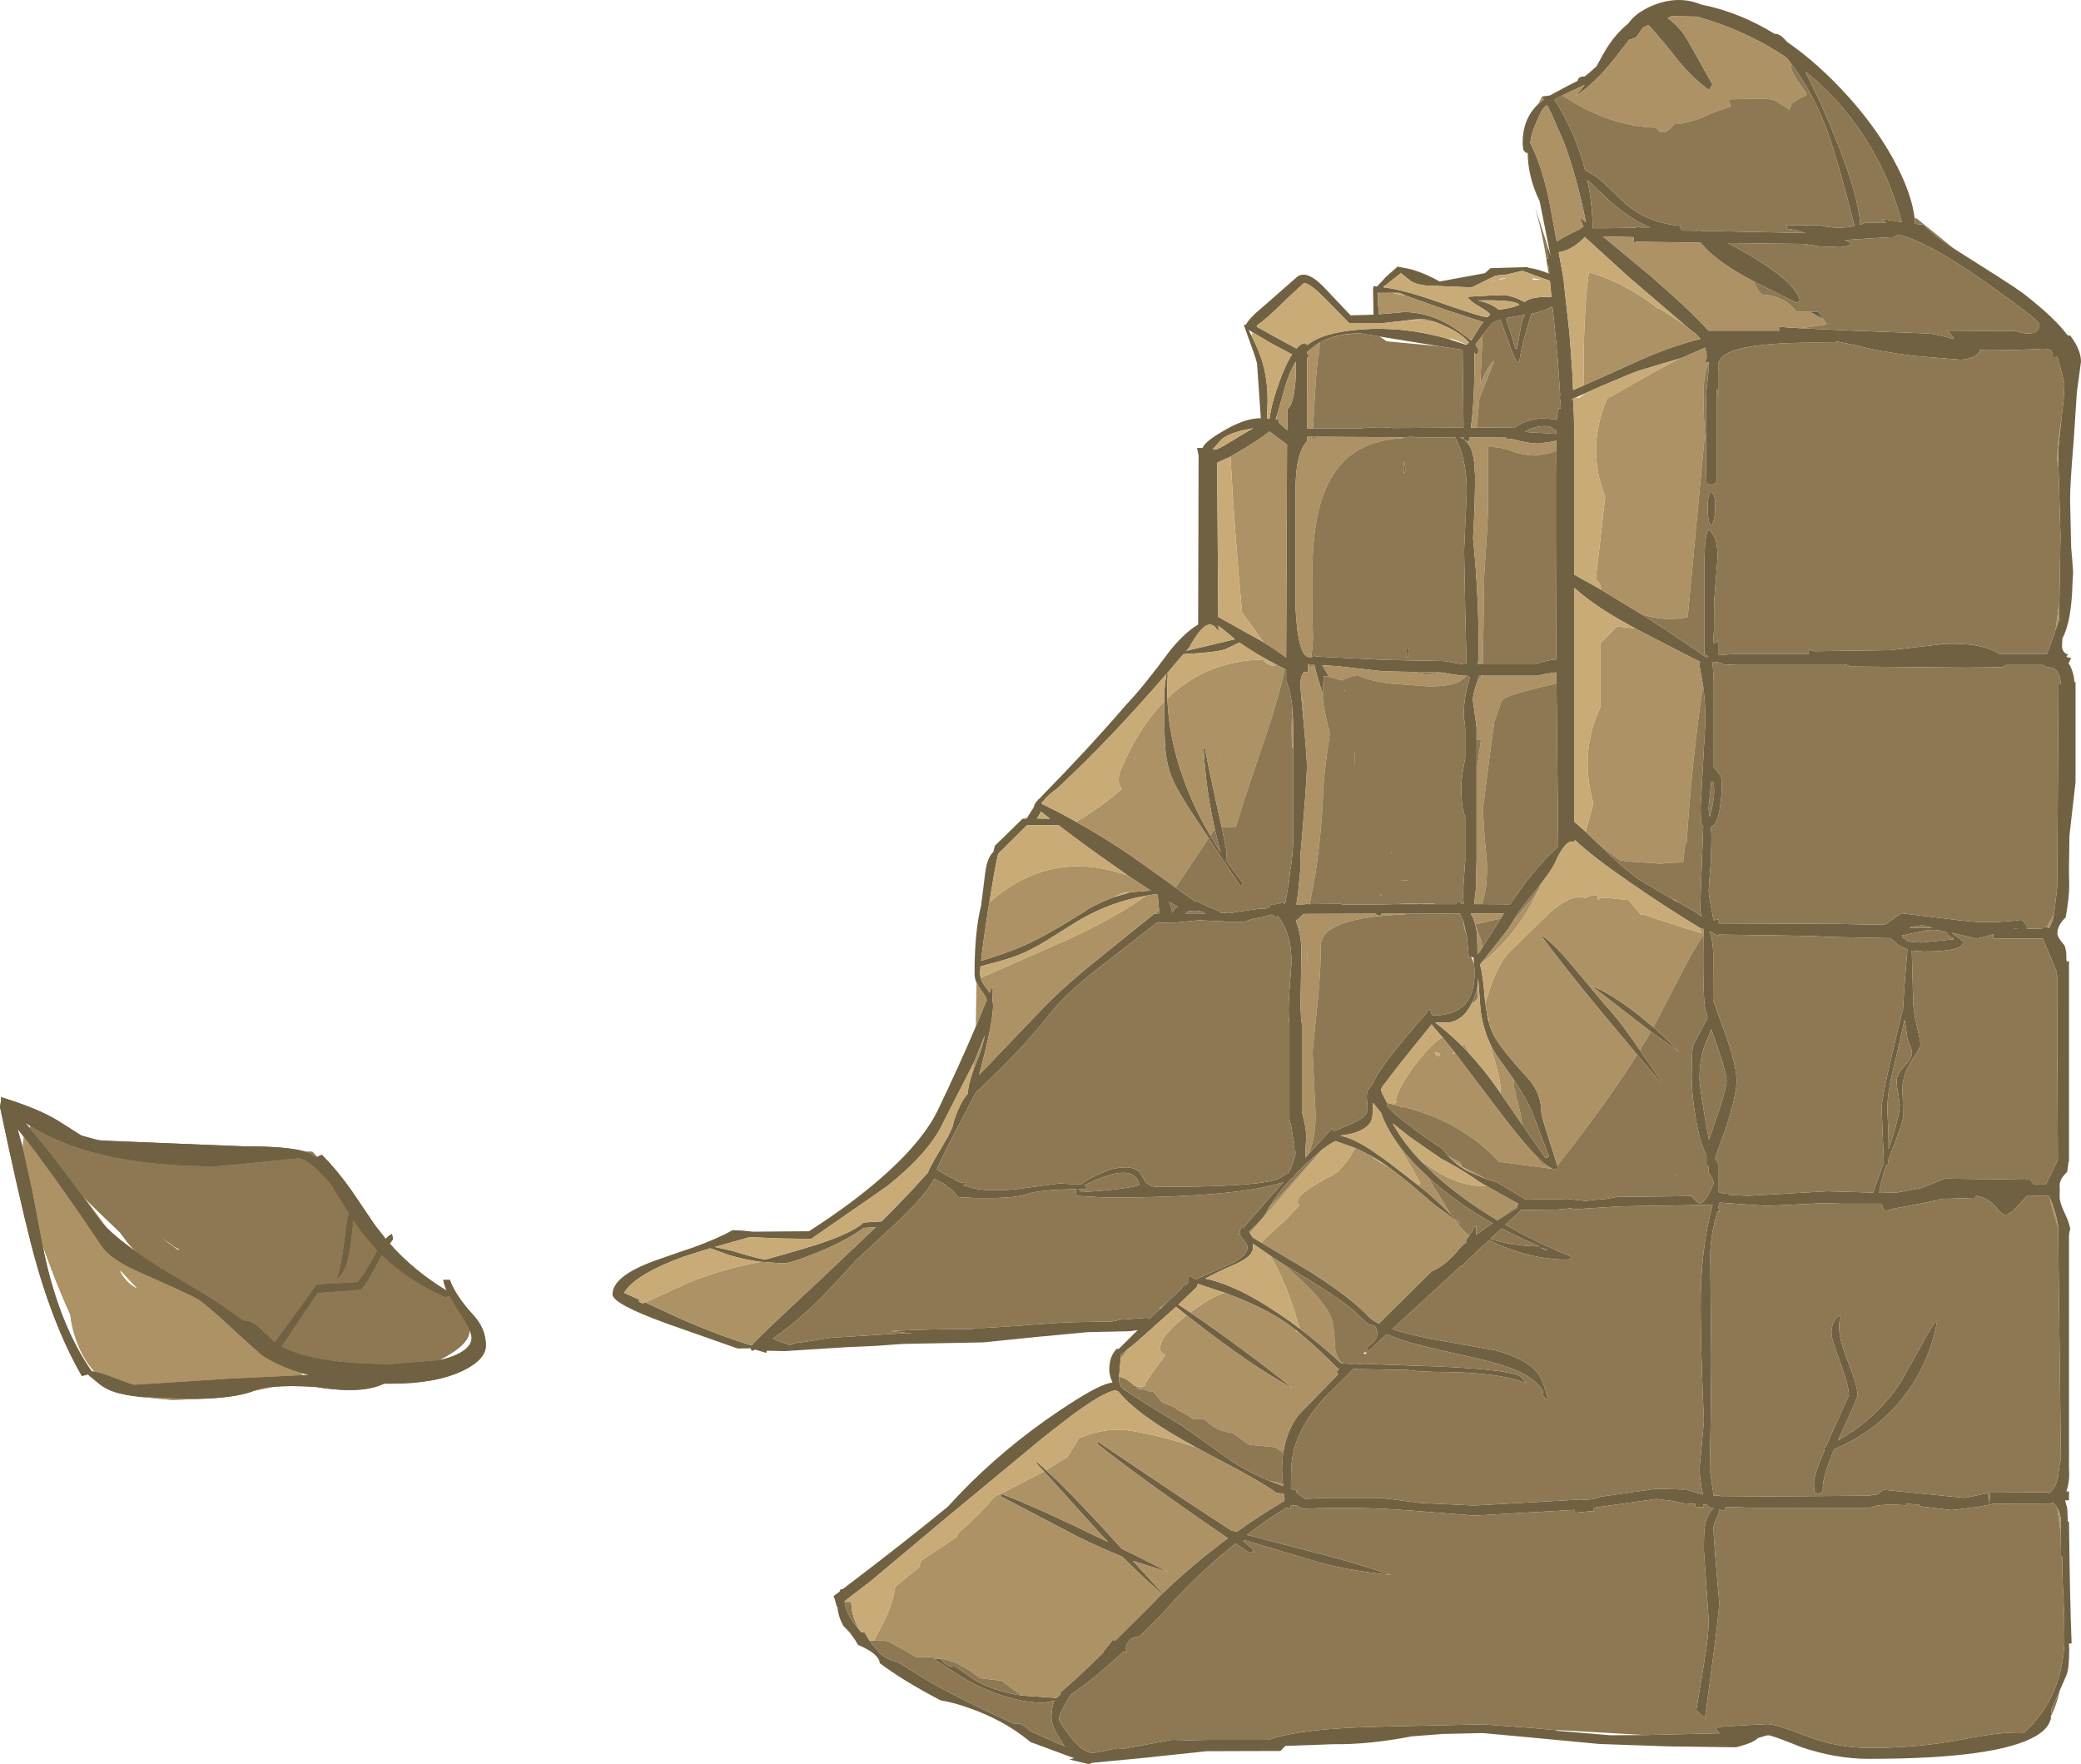 <?xml version="1.0" encoding="UTF-8" standalone="no"?>
<svg xmlns:ffdec="https://www.free-decompiler.com/flash" xmlns:xlink="http://www.w3.org/1999/xlink" ffdec:objectType="shape" height="403.9px" width="476.5px" xmlns="http://www.w3.org/2000/svg">
  <g transform="matrix(1.0, 0.0, 0.0, 1.0, 0.0, 0.0)">
    <path d="M353.05 22.1 L354.9 21.85 358.9 19.7 361.25 18.5 Q361.3 18.15 361.45 17.95 361.85 17.5 362.85 17.5 L363.75 16.8 365.55 15.2 367.15 12.3 Q369.5 8.1 372.7 5.5 L373.8 4.2 Q375.75 2.3 378.7 1.15 384.45 -1.1 389.55 1.05 398.2 2.75 406.35 7.75 407.55 7.6 409.2 9.6 416.6 14.7 423.55 22.5 430.4 30.2 434.45 38.2 437.8 44.8 438.4 49.95 L438.5 51.25 440.5 51.45 Q442.0 53.15 445.05 55.35 L447.45 56.95 457.85 63.55 Q460.95 65.5 463.5 67.35 470.6 72.9 473.4 76.75 L474.05 76.85 Q476.5 80.1 476.5 82.8 L475.55 89.85 474.8 101.25 Q474.0 110.6 474.0 114.45 L474.25 125.4 474.45 127.65 474.7 131.1 474.55 133.5 Q474.35 142.2 472.25 146.15 L472.15 147.8 Q472.15 149.4 473.5 149.85 L473.15 150.4 474.25 150.7 473.65 151.85 Q474.85 153.7 475.0 156.25 L475.25 156.1 475.25 179.0 473.85 191.4 473.75 198.95 473.75 200.0 473.8 202.25 473.8 202.85 Q473.8 205.4 473.05 209.7 L472.95 210.1 Q471.1 211.8 471.1 213.75 471.1 214.65 472.75 216.5 473.15 217.65 473.15 218.8 L473.15 219.6 473.25 220.2 473.75 220.0 473.75 266.0 473.65 266.0 473.35 268.3 Q471.6 269.9 471.6 271.5 L471.65 272.3 471.6 273.95 Q471.6 275.35 472.9 278.05 473.75 279.8 474.05 281.4 473.75 282.2 473.75 283.25 L473.75 285.1 473.75 300.85 473.75 331.8 473.75 333.95 473.75 335.75 473.8 337.5 Q473.8 339.3 473.3 341.0 L473.15 341.5 473.75 341.45 473.75 343.5 473.4 343.5 472.85 343.55 473.35 345.3 473.5 348.4 473.75 348.4 Q473.95 366.35 474.35 376.3 L473.75 376.3 473.8 377.75 Q473.8 382.05 473.15 383.6 L471.7 386.9 469.75 391.3 469.6 393.0 469.6 393.6 469.2 394.55 Q468.4 396.15 466.2 397.45 457.35 402.7 427.9 402.7 420.35 402.7 412.4 400.0 405.75 397.3 404.85 397.3 404.6 397.3 402.5 397.95 401.55 399.05 397.5 400.05 L382.05 399.85 366.25 399.3 349.3 397.7 339.5 396.8 330.45 397.0 323.25 397.55 Q313.55 399.45 305.3 399.35 L294.3 399.75 293.2 400.9 276.35 400.95 261.75 402.5 250.15 403.6 249.25 403.9 244.85 402.85 245.95 402.55 235.95 398.85 235.4 398.4 Q229.7 393.8 222.0 391.1 218.4 389.8 215.35 389.3 206.85 384.85 201.45 380.8 201.25 378.6 196.45 376.6 L195.85 375.55 194.55 373.75 193.1 372.25 Q191.85 369.95 191.75 367.8 L191.6 367.9 191.4 367.1 191.05 365.85 190.85 365.45 192.2 364.45 192.5 363.85 192.95 363.85 Q206.8 353.35 217.05 344.95 226.9 334.05 239.3 325.25 L242.4 323.1 244.3 321.85 Q252.05 316.75 254.75 316.55 254.0 315.0 254.0 313.6 254.0 310.45 255.75 308.8 L256.15 308.85 260.5 304.55 258.6 304.8 249.15 305.0 243.8 305.5 237.4 306.1 225.15 307.35 206.75 307.7 200.5 308.15 193.8 308.45 179.65 309.35 175.6 309.25 175.45 309.75 172.9 309.0 172.4 309.25 172.0 309.15 171.9 308.7 168.9 308.75 152.85 303.1 Q140.25 298.55 140.25 296.35 140.25 292.2 149.8 288.7 152.55 287.7 158.75 285.6 164.3 283.6 167.75 281.65 L169.95 281.75 172.4 282.0 185.25 281.9 Q195.7 275.2 203.0 268.6 211.4 261.0 214.65 254.35 L214.75 254.15 Q219.65 243.95 223.45 235.0 L225.95 228.95 Q225.6 227.9 224.65 226.75 L223.6 225.0 Q223.15 224.0 223.15 222.95 223.15 213.25 224.65 207.35 L225.6 199.75 Q226.05 196.35 227.45 195.05 L227.8 193.65 234.15 187.45 234.45 187.45 235.05 187.45 235.2 187.2 236.5 185.15 236.85 184.55 236.75 184.45 237.1 183.9 237.35 183.45 237.35 183.5 237.6 183.25 237.75 183.0 237.85 183.0 Q249.6 171.0 258.0 161.2 261.6 157.5 267.95 148.9 271.45 144.65 274.35 143.0 L274.45 104.35 274.1 102.55 275.4 102.55 Q275.75 101.05 281.3 98.0 285.45 95.75 288.7 95.75 L287.85 83.55 Q287.85 82.8 286.45 79.0 L284.85 74.55 285.1 74.2 285.25 74.45 Q285.85 73.0 289.3 70.15 L296.65 63.7 Q298.85 61.4 303.0 65.6 L309.25 72.2 314.5 72.05 314.4 66.25 Q314.4 65.5 314.7 65.5 L315.0 65.55 315.3 65.6 317.45 63.3 320.0 61.05 322.9 61.6 Q326.3 62.55 329.65 64.45 L340.0 62.55 341.3 61.4 350.0 61.15 349.85 61.3 Q352.2 61.6 354.55 62.6 L354.75 62.7 354.75 62.25 354.6 60.9 354.35 61.0 354.05 59.15 354.45 59.3 354.4 58.6 354.25 56.8 354.1 55.55 355.05 58.6 352.55 46.1 Q349.85 40.55 349.8 34.95 L349.5 35.05 Q348.9 34.6 348.75 34.1 L348.65 32.7 Q348.65 27.2 352.2 23.85 L353.45 22.8 353.05 22.1 M410.05 14.45 L409.05 13.2 Q400.1 7.1 388.6 3.8 L382.7 3.7 381.85 4.15 Q383.65 5.35 385.4 7.6 386.25 8.75 392.1 19.35 L391.35 20.6 Q387.15 17.7 382.95 12.2 L381.1 9.9 378.3 6.65 377.4 5.7 376.1 6.4 375.0 8.1 Q374.5 8.85 373.05 9.1 L369.7 13.4 Q365.4 18.85 360.75 22.05 L362.85 19.45 358.55 21.45 357.75 21.85 355.95 22.8 356.35 23.45 Q360.9 30.8 362.95 39.0 365.25 40.1 367.2 41.85 L371.55 46.05 Q376.65 50.9 384.6 51.7 L384.75 52.1 385.05 52.8 388.55 52.85 388.6 52.6 389.35 52.85 413.4 53.35 412.35 53.05 411.95 52.95 411.25 52.7 409.35 52.4 409.15 52.0 408.95 51.55 416.55 51.55 Q420.8 52.6 424.65 51.75 421.2 38.1 418.75 30.95 415.5 21.65 410.05 14.45 M412.25 75.15 L424.25 75.7 441.35 76.35 Q442.65 76.35 446.15 77.3 L447.0 77.55 447.4 77.4 445.9 75.7 447.2 75.7 447.65 75.85 461.35 75.75 Q463.05 76.35 464.4 76.35 467.0 76.35 467.0 74.2 467.0 73.4 454.95 64.85 441.55 55.3 434.55 53.7 L433.75 54.3 432.0 54.35 422.4 54.95 423.85 55.6 423.35 56.3 421.35 56.6 416.5 56.4 413.1 55.85 413.0 55.85 412.8 55.85 395.6 55.65 Q398.25 57.0 401.35 58.85 410.85 64.55 412.1 68.6 412.1 69.1 411.35 69.35 L401.6 64.45 398.6 62.8 Q392.45 59.2 390.0 56.25 L389.95 56.2 389.45 55.55 388.85 55.55 374.6 55.35 374.35 55.7 Q374.1 55.75 374.1 54.3 L367.05 54.15 377.85 63.1 Q387.25 71.25 391.2 75.7 L407.55 75.7 407.35 75.6 407.35 74.85 412.25 75.15 M413.4 16.4 L417.1 24.15 Q425.5 43.1 425.95 51.45 L427.35 50.95 431.9 50.95 430.65 50.1 435.45 50.85 Q431.75 36.9 423.05 26.05 418.75 20.65 413.4 16.4 M472.0 96.1 L472.0 96.05 472.55 91.15 472.7 87.8 471.8 84.25 471.1 81.7 470.05 81.8 Q470.0 80.65 469.65 80.3 469.25 79.85 467.75 79.85 461.85 80.2 454.75 80.2 L453.25 80.15 453.35 80.35 Q453.15 81.0 451.95 81.65 450.55 82.35 448.85 82.35 L438.4 81.5 Q430.05 80.45 425.1 79.1 L420.4 78.15 420.4 78.5 415.55 78.45 Q401.65 78.45 396.5 80.45 393.4 81.65 393.4 83.75 L393.55 85.0 393.55 90.85 393.15 88.9 393.15 110.05 392.85 110.65 391.85 111.1 390.75 110.7 Q390.6 106.45 390.6 98.55 390.6 91.55 390.75 89.3 L391.25 84.45 391.25 82.9 391.2 82.9 390.35 82.9 390.8 81.95 Q390.8 80.7 390.4 79.6 L385.65 81.7 384.55 82.1 375.5 84.8 Q374.55 85.05 370.8 86.65 368.85 87.45 366.2 88.6 L363.3 89.9 361.2 90.85 360.7 91.05 360.0 91.35 360.3 91.9 360.3 93.75 360.3 94.2 360.35 94.15 360.5 99.5 360.5 131.6 364.3 133.7 366.6 135.0 375.7 140.55 376.3 140.9 Q381.1 143.95 385.8 147.15 L390.6 150.45 391.2 150.3 390.25 149.8 390.25 128.95 390.4 124.95 Q390.55 122.75 391.1 121.25 393.5 122.6 393.25 128.25 L392.5 137.5 392.45 144.4 392.25 147.35 Q392.95 147.3 393.55 146.65 L393.55 150.0 397.5 149.7 414.1 149.7 Q414.15 148.7 414.45 148.8 L415.35 149.1 432.85 148.85 445.05 147.45 Q453.45 147.0 457.85 149.7 L468.7 149.7 470.4 145.15 470.65 144.3 471.5 141.85 471.55 137.75 471.8 122.65 471.35 107.25 471.3 105.35 471.25 103.95 Q471.25 102.5 472.0 96.1 M355.2 25.95 L354.2 24.0 354.2 24.05 Q353.3 24.75 352.9 25.55 351.55 28.45 351.15 29.55 350.55 31.2 350.4 32.75 L350.7 33.3 351.45 35.0 Q353.55 39.95 354.85 46.6 L356.45 55.3 Q357.65 54.5 359.35 53.65 L362.15 52.2 361.85 52.05 362.45 52.05 362.55 52.0 Q362.2 50.7 361.5 49.55 L363.15 50.9 Q361.0 40.25 358.0 32.35 L355.2 25.95 M385.7 74.35 L373.25 63.7 362.95 54.35 362.95 54.25 361.6 55.5 Q359.2 57.45 356.9 57.75 L357.7 62.1 357.75 62.3 358.0 64.0 358.05 64.5 358.15 64.55 358.1 64.85 358.2 65.7 359.35 76.15 359.5 78.0 360.05 85.65 360.2 89.3 360.4 89.25 362.7 88.2 370.0 84.95 374.5 82.9 Q382.7 79.2 389.35 77.6 L388.25 76.4 387.1 75.55 385.7 74.35 M317.0 65.8 Q321.7 66.45 328.65 68.9 338.1 72.2 340.0 72.55 L340.55 72.65 341.25 71.95 Q340.35 71.1 338.75 70.2 336.7 69.05 336.0 67.95 L340.45 67.7 344.5 67.55 Q346.6 67.85 348.5 68.85 L349.1 69.15 349.3 69.0 Q350.8 67.85 355.25 68.0 L354.9 64.3 348.55 62.0 345.1 62.85 342.5 63.1 341.25 63.7 337.0 65.8 328.4 65.45 Q324.2 65.45 322.6 64.0 L320.85 62.6 320.75 62.55 320.7 62.6 318.25 64.5 317.3 65.3 316.7 65.75 317.0 65.8 M347.55 69.5 Q345.85 68.6 338.4 68.8 341.4 69.4 343.15 70.9 346.05 70.6 347.9 69.8 L347.55 69.5 M344.75 72.85 L345.05 73.55 347.0 79.8 347.4 79.8 348.15 75.35 Q348.4 73.45 349.15 72.1 L348.75 72.15 344.75 72.85 M338.15 97.9 L345.55 97.85 346.7 98.0 346.75 98.0 Q349.25 96.0 353.15 95.8 L356.5 96.0 356.55 94.9 356.95 93.4 357.4 93.6 357.3 91.6 356.85 90.75 357.25 90.6 356.6 81.15 356.05 75.75 355.7 72.15 355.45 70.1 Q353.65 71.25 350.65 71.85 L349.25 76.6 Q348.15 80.5 347.9 82.8 L347.5 83.05 Q346.5 81.5 345.35 78.05 L343.55 73.2 Q342.0 73.65 341.5 74.2 L339.5 76.75 338.7 77.75 337.85 78.9 338.5 80.0 338.45 80.95 338.4 80.95 337.75 81.05 337.6 80.5 337.6 80.9 Q337.7 91.35 336.8 97.9 L338.15 97.9 M329.0 73.85 Q326.8 73.05 325.4 73.05 L323.9 73.15 323.1 73.25 316.0 74.05 309.0 74.05 303.9 68.85 Q300.05 64.8 298.55 64.8 L294.25 68.8 Q289.85 73.2 287.85 74.45 L287.75 74.8 293.15 77.8 296.85 79.8 Q297.8 78.7 298.75 78.55 L298.95 78.8 299.3 78.7 299.3 79.05 Q302.8 76.1 311.45 75.45 321.3 74.65 331.45 77.55 L335.75 78.95 335.85 78.9 336.35 78.4 Q334.8 76.6 331.8 75.1 330.25 74.35 329.0 73.85 M337.05 77.75 L338.55 75.25 339.65 73.75 330.75 70.85 321.8 67.65 320.4 67.05 318.7 67.05 315.65 67.05 315.5 67.05 315.5 67.7 Q315.55 70.35 315.75 71.95 L318.2 71.75 321.5 71.45 Q327.8 71.45 333.75 75.6 L336.45 77.6 336.85 77.9 337.0 77.75 337.05 77.75 M300.65 98.1 L311.65 98.05 Q316.05 97.6 318.85 98.0 L335.1 97.9 335.1 96.95 334.9 80.1 329.45 79.25 315.9 77.05 311.3 76.3 310.05 76.35 Q307.3 76.5 304.9 77.25 303.45 77.75 302.15 78.45 L301.7 78.7 299.3 80.6 299.3 81.0 299.75 81.2 299.55 81.75 299.3 81.95 299.35 98.1 300.65 98.1 M353.85 97.55 Q351.15 97.55 349.2 98.9 L356.35 99.35 356.4 98.65 355.7 98.2 Q354.85 97.55 353.85 97.55 M377.8 52.05 Q373.85 50.45 369.2 46.6 L363.45 41.15 Q364.6 46.5 364.7 52.2 L364.75 52.25 367.7 52.25 374.55 52.15 374.85 51.85 375.5 51.95 375.7 52.1 377.8 52.05 M391.85 112.5 Q392.55 113.25 392.75 114.6 L392.75 116.05 Q392.75 118.95 391.85 120.35 L391.5 120.1 Q391.0 118.65 391.0 116.05 391.0 113.55 391.85 112.5 M374.35 143.85 L372.5 142.8 370.8 141.85 Q364.45 138.2 360.5 134.6 L360.5 188.15 363.1 190.45 365.95 193.2 366.45 193.65 Q371.55 198.7 375.25 201.35 L382.9 205.85 384.1 206.5 385.75 207.4 Q388.05 208.65 389.75 209.9 L389.65 209.7 Q389.3 208.9 389.3 207.85 L390.0 189.1 389.55 188.8 Q389.4 187.25 389.4 184.7 L390.5 165.05 Q390.5 160.85 389.95 156.9 L389.05 151.85 389.35 151.55 385.95 149.85 374.35 143.85 M355.85 101.0 L355.15 101.15 352.3 101.55 Q350.0 101.55 346.35 100.55 L346.15 100.5 345.65 100.55 344.8 100.4 344.9 100.2 336.5 100.15 336.3 101.2 335.95 101.05 335.55 100.8 335.15 100.55 335.9 101.25 Q336.95 102.35 337.35 104.6 L337.55 105.8 337.75 108.9 Q337.8 113.85 337.3 123.3 338.6 136.2 338.6 149.1 L338.45 151.7 338.35 152.1 338.5 152.1 339.5 152.1 351.6 152.1 Q354.35 151.05 356.35 151.0 L356.25 123.6 356.25 109.0 356.3 103.2 356.35 100.95 356.35 100.85 355.85 101.0 M334.3 100.15 L335.15 100.55 335.15 100.15 334.3 100.15 M300.3 150.45 L300.75 150.3 Q300.75 149.8 300.85 149.85 L301.0 150.05 301.2 150.3 317.5 151.1 330.65 151.35 335.0 152.1 335.8 152.1 335.5 139.45 335.25 126.0 335.85 112.65 Q335.85 104.95 333.2 100.15 L324.05 100.1 323.9 100.05 322.85 100.0 322.05 100.1 321.25 100.1 301.75 100.0 300.8 100.0 300.45 100.0 299.35 100.0 299.35 100.95 Q296.65 103.7 296.65 112.1 L296.65 126.55 296.65 139.15 Q297.2 150.45 299.8 150.45 L300.3 150.45 M356.4 156.45 L356.4 153.95 Q353.6 154.25 352.25 154.7 L339.95 154.7 339.4 154.7 339.1 154.7 338.7 154.7 338.45 155.5 338.0 156.9 Q337.25 159.05 337.25 160.3 L337.65 163.15 338.1 166.5 338.1 169.4 338.1 176.65 338.1 197.0 337.95 203.4 337.55 207.0 339.35 207.0 345.75 207.05 348.9 202.6 Q353.05 197.1 356.8 193.85 L356.4 156.45 M335.4 154.7 L334.75 154.7 332.35 154.35 330.0 153.95 329.85 153.95 324.5 153.85 316.75 153.7 306.1 152.5 302.75 152.3 304.35 154.95 303.15 154.75 Q302.95 156.25 302.9 159.0 301.5 154.6 301.0 152.4 L300.95 152.15 299.9 152.1 299.55 152.05 299.55 153.8 298.6 153.9 Q297.75 154.55 297.75 157.25 299.25 172.75 299.25 175.35 299.25 178.75 297.85 194.9 L297.8 194.85 297.8 195.15 297.75 196.05 297.85 197.75 297.85 198.05 297.25 204.2 296.85 207.1 298.8 207.05 299.65 206.8 299.65 207.0 299.9 207.0 306.0 206.95 307.0 206.95 307.35 207.1 315.35 207.1 319.45 207.0 322.85 207.0 322.95 207.0 324.6 207.0 324.45 206.9 325.25 206.9 325.4 207.0 328.55 207.0 333.5 207.0 Q333.55 206.4 333.75 206.35 L334.0 206.45 334.85 207.0 335.2 207.0 Q334.9 205.5 335.05 203.5 L335.5 196.95 335.5 187.2 334.95 185.15 Q334.6 183.45 334.6 179.95 334.6 178.75 335.1 175.75 L335.5 173.55 335.5 166.8 335.4 165.6 335.15 164.05 Q335.15 161.0 335.8 158.0 336.15 156.3 336.6 155.15 L336.15 154.8 336.05 154.7 335.4 154.7 M389.0 212.3 Q381.45 207.75 373.15 202.0 364.45 196.0 360.65 192.35 L360.5 192.6 360.5 192.85 Q358.9 191.85 356.6 196.35 355.75 198.65 352.95 202.2 L352.1 203.25 Q348.0 208.25 347.0 210.0 L346.45 210.95 345.4 212.6 344.4 213.9 339.45 220.15 338.9 220.85 Q339.6 223.35 339.95 228.35 L340.1 229.7 340.6 232.9 340.8 233.7 Q341.35 235.85 342.2 237.35 344.2 240.75 349.8 246.8 352.95 250.25 352.95 254.9 L353.1 255.8 354.8 261.3 355.15 262.3 356.6 266.9 356.65 267.45 Q356.6 267.65 356.0 267.65 L355.85 267.65 355.45 267.6 354.15 266.85 351.8 264.7 Q348.3 261.15 342.5 253.4 L333.1 241.0 332.85 240.7 330.3 237.5 327.85 234.65 327.9 234.45 Q319.2 245.15 317.0 248.2 316.25 249.05 316.25 249.5 316.25 249.9 316.55 250.25 L316.45 250.25 316.9 251.15 317.6 252.5 317.6 252.6 317.55 253.25 Q321.15 257.0 330.35 263.1 L331.55 264.65 331.75 264.85 332.9 265.95 Q334.5 267.3 336.6 268.4 L340.2 269.9 342.7 270.65 349.15 274.5 349.4 274.65 349.6 274.65 351.25 274.6 358.35 274.6 358.35 274.45 363.05 274.95 365.3 274.7 367.45 274.55 370.25 274.05 387.25 273.85 Q388.65 275.5 389.25 275.5 390.55 275.5 392.35 271.0 392.35 269.9 391.25 268.5 L391.25 267.1 391.15 267.0 390.75 266.75 390.75 264.55 Q389.25 261.85 388.2 255.55 387.35 250.2 387.35 246.7 387.35 240.3 387.7 239.3 L391.0 233.05 390.3 230.1 Q390.0 226.45 390.0 219.5 L390.05 214.05 390.05 212.7 389.55 212.6 389.0 212.3 M470.3 209.4 L470.8 205.35 471.05 203.15 471.35 156.65 471.95 156.7 471.6 154.85 Q471.0 152.9 469.2 152.8 468.4 152.75 467.85 152.25 L459.3 152.25 458.65 152.75 450.35 152.85 423.6 152.6 Q423.3 152.3 422.4 152.1 L422.4 152.25 397.5 152.25 394.65 152.1 Q393.95 151.65 392.9 151.6 L392.15 151.65 392.4 156.0 392.4 175.7 Q393.9 177.2 394.2 178.45 L394.3 180.85 393.8 185.25 Q393.1 188.95 391.7 189.4 L391.9 191.15 391.75 197.2 391.5 200.2 391.25 203.95 Q391.3 205.25 391.85 207.9 L392.35 210.7 392.4 210.7 393.55 210.5 393.55 211.55 418.05 211.45 426.25 211.65 431.65 211.7 435.35 209.1 448.65 210.7 Q455.25 211.6 462.85 210.6 L463.4 211.05 464.1 212.1 464.1 212.65 467.55 212.6 467.8 212.35 468.55 212.2 468.75 212.3 469.15 212.55 Q469.9 211.3 470.3 209.4 M391.85 178.95 L391.5 182.15 391.25 184.75 Q391.25 186.5 391.5 187.0 392.5 183.4 392.5 181.1 L392.4 179.0 391.85 178.95 M471.1 242.1 L471.05 226.4 471.05 223.35 470.85 223.2 471.0 222.65 468.75 217.25 467.75 214.9 456.45 214.85 456.4 213.9 Q453.5 214.85 452.35 214.85 L446.85 213.55 449.4 215.45 449.4 215.5 449.45 215.8 Q449.35 216.4 449.05 216.6 447.4 217.85 440.5 217.85 L437.75 217.65 438.05 228.45 Q438.05 231.4 438.9 234.8 L439.75 238.8 Q439.75 240.05 438.25 242.05 436.5 244.5 435.85 247.2 435.45 248.75 435.7 251.75 L435.75 256.05 Q435.35 257.95 432.65 264.85 L432.35 265.65 432.25 266.85 431.95 266.7 Q430.55 270.65 430.3 273.1 L431.1 273.15 431.1 273.1 434.3 273.05 434.55 273.0 439.75 272.05 440.2 271.9 445.35 269.85 464.85 270.1 465.25 270.55 465.7 271.2 468.45 271.2 471.2 265.55 471.1 246.4 471.1 242.1 M446.0 213.95 L446.05 213.75 Q444.3 212.65 441.15 213.0 L435.5 214.2 435.5 214.45 436.75 215.45 437.8 215.65 439.8 215.8 447.4 215.05 447.2 214.75 Q446.5 214.55 446.0 213.95 M461.35 212.6 L460.9 212.65 462.55 212.65 461.35 212.6 M434.8 216.5 L432.85 214.8 418.05 214.5 Q417.5 214.25 394.9 214.0 L393.55 213.95 393.55 214.35 391.85 213.4 391.45 213.2 Q392.35 215.6 392.3 219.6 L392.25 228.95 395.45 237.85 Q397.65 244.4 397.65 247.45 397.65 250.6 395.3 257.9 L392.7 265.2 393.55 266.6 393.55 272.95 394.7 273.3 395.85 273.3 395.85 273.55 400.1 273.8 418.35 272.75 428.95 273.05 428.9 272.95 431.35 266.2 430.85 253.75 Q430.85 251.5 433.25 241.3 435.05 233.5 435.75 231.15 L435.75 230.8 436.15 224.7 436.75 217.4 434.8 216.5 M437.4 212.45 L442.5 212.45 440.1 211.85 437.4 212.25 437.4 212.45 M469.4 274.3 L469.15 273.75 464.05 273.85 Q461.1 277.35 459.85 277.95 458.75 278.55 457.5 276.9 455.75 274.7 453.65 274.05 L452.45 273.8 452.45 274.25 446.1 274.45 444.8 274.45 443.35 274.85 436.8 276.15 Q432.65 276.8 431.6 277.35 431.0 276.5 430.9 275.6 L421.75 275.6 418.0 275.45 404.5 276.1 393.95 275.35 393.65 275.45 393.55 276.0 393.55 276.3 393.5 276.25 393.45 276.35 393.75 277.5 393.25 277.3 392.65 279.65 Q391.6 283.9 391.6 287.5 L391.85 311.7 391.7 325.3 391.5 336.35 392.0 339.8 392.4 342.45 392.9 342.45 393.75 342.4 394.4 342.7 427.75 342.45 430.15 342.1 430.15 342.05 Q430.8 341.3 431.35 341.1 L449.9 342.95 455.25 341.85 455.35 344.05 455.35 344.55 452.65 345.05 446.9 345.75 439.45 344.85 439.5 344.5 436.5 344.3 436.5 344.65 Q430.05 344.2 428.35 345.2 L400.6 345.2 395.1 345.0 395.0 345.8 394.95 345.95 393.7 345.6 393.75 345.85 393.05 347.65 Q392.35 349.2 392.35 349.75 392.35 352.25 393.65 366.75 393.65 369.35 392.1 380.65 L392.0 381.4 390.85 390.0 390.75 390.85 390.4 393.2 390.4 393.5 389.65 392.75 388.4 391.6 390.5 378.85 391.0 375.15 391.1 374.0 391.25 371.8 391.25 371.45 391.25 371.35 391.25 371.15 391.25 371.0 390.15 355.0 Q390.15 350.9 390.35 349.55 390.85 346.45 392.4 345.35 L391.6 345.25 391.65 345.15 391.5 345.15 391.5 345.05 391.3 345.1 390.8 344.5 390.75 344.5 389.95 344.45 390.0 344.7 390.0 345.1 388.2 345.0 388.15 344.35 385.55 344.2 382.55 343.6 379.25 343.2 365.7 345.1 364.95 345.2 364.95 346.05 364.35 346.0 360.6 346.35 360.6 345.7 337.6 347.0 322.95 345.85 Q311.1 344.9 298.25 345.45 L296.75 344.65 295.55 344.75 295.5 345.45 294.55 345.15 294.05 345.5 291.8 346.95 290.85 347.55 285.5 351.4 300.1 355.2 Q308.65 357.3 318.6 360.6 308.0 359.55 300.75 357.35 L284.85 352.6 284.65 352.85 286.85 354.7 286.9 355.1 Q287.2 355.45 285.95 355.45 L282.9 353.4 Q275.05 359.65 268.25 367.1 L265.5 370.15 260.9 374.7 Q259.25 374.85 258.75 375.45 257.45 376.85 257.95 378.0 L258.05 378.25 257.15 378.25 253.65 381.4 Q247.8 386.45 245.3 387.85 244.6 388.8 243.65 390.6 242.5 392.7 242.5 393.55 242.5 394.25 245.0 397.5 247.9 401.3 250.1 401.3 L251.0 401.25 256.0 400.25 256.85 400.45 260.25 399.85 268.35 398.35 272.65 398.45 276.6 398.35 290.4 398.35 Q296.05 396.3 308.7 395.6 312.5 395.35 339.5 394.8 L349.75 395.55 356.1 396.1 356.75 396.3 368.75 397.3 376.7 397.25 393.8 396.85 392.8 395.85 393.55 395.4 398.0 395.1 399.6 395.0 404.75 394.75 Q406.65 394.75 413.65 397.5 420.6 400.2 428.25 400.2 439.5 400.2 449.6 398.2 458.7 396.4 463.5 396.7 472.15 388.7 472.7 376.1 L472.65 369.95 472.4 369.8 472.5 369.55 472.65 369.55 472.45 365.35 Q472.15 359.95 472.25 356.55 L472.0 356.3 471.75 356.05 471.85 350.9 471.9 349.0 Q471.95 346.65 471.05 345.25 470.65 344.5 469.95 344.05 L469.45 344.25 456.4 344.3 455.5 344.5 455.55 343.8 455.75 341.75 468.65 341.65 469.25 341.9 Q470.95 340.55 471.35 337.3 471.55 335.25 471.9 334.05 L471.3 284.7 471.25 281.1 471.25 280.7 470.95 279.15 Q470.35 276.55 469.4 274.3 M436.2 233.9 L436.1 233.5 434.15 242.15 Q432.15 249.6 432.15 253.95 L432.4 259.3 432.45 263.1 Q435.0 255.6 435.0 253.0 L434.65 250.45 Q434.25 248.5 434.3 247.45 434.3 246.05 436.05 244.15 437.8 242.2 437.8 241.05 437.8 240.45 437.2 239.05 436.65 237.65 436.65 237.0 L436.2 233.9 M378.6 235.2 Q381.8 238.0 384.6 240.9 L378.0 236.2 374.95 233.85 364.45 225.75 Q368.75 227.35 375.15 232.35 L378.6 235.2 M375.5 240.45 L380.45 247.65 380.45 248.1 374.85 241.45 366.6 231.6 Q358.3 221.55 352.7 214.0 355.25 215.45 359.85 220.9 L367.45 230.0 Q370.55 233.3 374.05 238.35 L375.5 240.45 M390.9 238.0 Q389.15 241.6 389.15 246.95 389.15 249.25 391.3 260.95 395.35 249.65 395.35 247.6 395.35 245.6 392.9 238.65 L391.85 235.65 390.9 238.0 M336.9 209.15 L336.85 209.15 336.8 209.2 336.8 209.25 Q337.45 210.3 337.8 211.65 L338.1 213.05 Q338.3 214.25 338.3 218.45 L338.85 217.85 339.35 217.05 343.6 210.3 344.35 209.15 336.9 209.15 M335.1 211.05 L334.3 209.2 334.25 209.15 321.6 209.2 316.35 209.2 316.05 209.7 315.15 209.5 315.05 209.2 298.45 209.25 297.6 210.1 296.7 210.85 Q297.8 213.2 298.0 217.25 L297.85 226.3 Q297.65 231.85 298.1 234.45 L298.1 254.5 Q299.1 258.4 299.1 260.1 L298.85 265.1 299.5 264.4 304.5 258.9 305.05 258.25 305.15 258.75 305.35 259.0 308.75 257.6 Q312.9 255.95 313.15 254.15 L312.95 251.15 Q313.0 249.85 313.4 249.3 L313.5 249.2 313.45 249.15 314.15 248.35 314.25 248.4 Q315.25 245.05 325.2 233.6 L326.1 232.6 326.6 232.0 326.6 231.75 326.95 231.4 327.1 231.45 327.5 231.0 327.9 232.5 328.1 232.5 Q335.75 232.5 337.25 226.35 337.75 224.35 337.6 221.65 L337.5 220.6 337.4 219.2 336.9 219.1 336.3 219.25 336.3 219.05 335.9 214.5 335.85 214.3 335.1 211.05 M341.05 238.65 Q339.55 235.35 339.0 231.15 L338.45 223.9 338.45 224.15 338.3 225.9 Q337.95 227.75 336.95 229.8 L336.9 229.9 Q334.75 234.15 330.85 234.15 L328.6 234.1 Q331.8 236.5 334.8 239.5 L336.45 241.25 Q340.0 245.05 343.15 249.65 L343.55 250.25 348.55 257.5 353.85 265.1 354.7 264.85 350.75 254.4 Q349.25 251.05 346.6 247.15 L343.2 242.35 Q341.95 240.65 341.05 238.65 M340.45 271.6 L338.65 270.55 Q336.1 268.65 331.25 265.95 L329.55 265.05 329.7 265.05 327.75 263.75 323.1 260.5 323.0 260.45 322.85 260.35 318.9 257.2 Q321.2 261.5 325.5 266.0 L327.9 268.3 328.15 268.55 328.9 269.25 Q334.95 274.65 342.9 279.4 L343.7 278.85 347.3 276.65 347.35 276.35 347.35 276.0 347.7 275.65 340.45 271.6 M319.7 261.4 Q317.3 257.95 316.2 254.7 L316.15 254.65 315.65 254.1 314.65 252.8 314.4 252.5 314.4 252.7 Q314.4 256.0 313.85 256.9 312.35 259.35 307.0 260.0 L306.9 260.0 306.95 260.05 308.05 260.3 Q310.5 261.05 314.0 263.3 L314.1 263.4 317.0 265.4 322.3 269.45 323.05 270.05 324.65 271.3 326.95 273.15 330.6 276.45 332.35 278.25 334.6 280.25 333.05 279.2 328.2 275.65 Q322.2 270.35 318.45 267.6 L317.9 267.2 Q315.95 265.8 314.0 264.7 312.15 263.65 310.3 262.85 L305.8 261.25 Q304.65 261.8 303.1 262.95 L302.5 263.4 298.85 266.65 297.25 268.2 297.2 268.25 296.6 268.9 296.35 269.15 296.35 269.2 296.2 269.6 295.6 269.9 Q292.45 273.35 290.6 276.45 L289.85 277.8 Q289.3 278.9 286.0 282.05 L286.15 282.25 286.25 282.4 286.35 282.55 286.85 283.35 288.9 284.55 298.85 290.5 300.45 291.45 305.0 294.5 Q309.95 297.95 313.1 301.15 313.95 302.15 315.75 303.05 L316.5 302.3 327.0 291.85 327.95 291.0 Q331.15 289.75 334.65 285.3 L335.7 284.5 335.7 283.9 336.4 282.95 336.55 282.7 338.0 280.5 338.0 282.35 337.95 282.75 338.3 282.5 Q340.0 281.25 341.65 280.15 L341.8 280.1 341.4 279.9 Q333.05 275.1 326.9 269.4 L324.95 267.55 Q321.8 264.4 319.7 261.4 M341.25 283.65 Q345.65 285.1 351.45 285.35 L352.45 285.35 Q347.9 283.4 343.85 281.25 L341.25 283.65 M344.75 280.45 Q351.45 284.25 359.45 287.6 L359.7 287.9 359.7 288.25 358.85 288.4 Q350.1 288.4 340.95 283.95 L340.0 284.85 338.0 286.65 338.15 286.65 338.1 286.7 Q335.75 288.65 334.65 290.0 L334.35 290.0 331.65 292.5 318.8 304.3 Q322.3 305.5 327.65 306.55 L342.35 309.15 Q349.2 311.0 351.8 314.05 353.35 315.85 354.35 320.1 354.2 320.35 353.85 320.4 353.55 319.65 352.9 319.0 L353.2 319.1 353.35 318.7 Q351.9 315.55 346.2 313.35 342.5 311.9 333.95 310.05 324.6 308.0 320.95 306.8 L317.5 305.5 315.9 306.95 313.4 309.3 312.85 308.85 313.4 308.15 Q315.35 306.8 315.35 305.35 315.35 303.2 313.55 303.35 L311.6 301.65 Q308.6 298.3 298.0 292.0 L292.9 288.85 290.85 287.5 286.9 284.75 286.9 285.7 Q286.9 287.7 282.65 289.55 278.45 291.35 276.0 292.75 279.45 293.45 283.45 295.35 L284.15 295.65 Q288.0 297.55 292.4 300.5 L294.2 301.7 296.0 303.0 297.55 304.15 Q302.25 307.7 307.15 312.15 L307.35 312.15 307.7 312.15 310.1 312.4 312.45 312.25 322.9 312.65 Q345.15 313.25 348.25 315.2 L349.5 316.75 Q343.45 314.1 328.35 314.1 L324.9 313.95 322.15 313.65 309.85 313.45 308.4 314.95 303.2 320.1 Q295.65 328.35 295.65 336.95 L295.6 340.9 297.15 341.35 296.75 341.65 298.85 343.2 302.85 342.95 316.25 342.95 325.15 344.1 337.55 344.7 360.5 343.4 360.5 343.3 361.55 343.45 Q364.75 343.45 366.4 342.7 L379.3 340.85 385.6 341.05 385.25 340.8 389.95 342.2 389.6 340.4 Q389.15 337.8 389.15 336.2 L389.65 330.85 390.15 325.5 Q389.4 308.1 389.4 299.5 389.35 286.0 392.15 275.85 L370.9 276.2 360.9 276.85 359.65 276.65 356.45 276.95 348.3 277.05 348.2 277.15 348.1 277.25 345.35 279.85 344.7 280.45 344.75 280.45 M354.35 286.15 L352.7 285.6 353.6 286.1 353.85 286.2 354.35 286.15 M383.7 269.05 L383.85 269.05 384.0 269.3 383.7 269.05 M443.6 302.1 Q442.15 310.95 437.0 318.3 430.65 327.35 420.0 331.8 417.35 338.0 417.35 340.85 417.6 341.6 416.35 342.1 415.55 341.7 415.5 341.5 415.35 341.15 415.35 339.35 415.35 337.8 417.75 332.1 L417.6 331.45 418.1 331.25 419.35 328.35 423.35 319.45 Q423.35 317.25 421.35 311.9 419.35 306.55 419.35 305.2 419.35 303.5 420.1 302.3 420.75 301.3 421.6 301.1 L421.45 301.75 Q421.1 302.3 421.1 303.7 421.1 306.8 423.25 312.05 425.35 317.3 425.35 319.45 425.35 320.05 421.35 328.7 L420.85 329.8 Q429.8 324.8 435.25 316.4 L439.6 308.65 Q441.95 304.15 443.6 302.1 M292.2 96.05 L292.65 96.05 292.9 96.8 292.9 96.85 293.1 97.0 294.75 98.5 294.8 93.65 Q296.35 92.55 296.7 86.15 L296.7 82.75 Q295.2 85.25 294.25 88.6 L292.5 94.75 292.1 96.05 292.2 96.05 M286.75 76.05 L285.9 75.55 286.6 76.95 Q288.25 80.2 289.1 83.0 290.25 87.0 290.25 91.8 L290.1 95.8 290.7 95.9 Q291.05 92.55 293.1 86.95 294.5 83.2 295.85 81.15 L291.0 78.55 286.75 76.05 M242.05 180.55 Q240.15 181.85 238.85 183.45 L238.55 183.75 238.55 183.85 238.55 184.05 Q242.45 185.9 246.4 188.15 252.7 191.65 259.25 196.1 L269.2 203.2 269.45 203.4 271.95 205.2 273.75 206.5 273.75 206.2 274.3 206.45 Q277.5 208.05 279.45 208.7 L279.45 209.05 280.5 209.0 281.5 209.1 283.55 208.75 288.35 208.05 288.45 208.05 289.25 208.05 Q290.65 208.05 291.2 207.0 L291.55 207.05 Q292.85 207.05 293.5 206.55 L294.25 206.95 295.15 201.95 295.45 199.1 Q295.95 196.65 296.15 192.05 L296.15 181.95 296.15 171.35 296.15 166.2 295.85 161.5 Q295.5 158.25 294.5 155.85 L294.5 153.3 294.15 153.15 292.3 152.2 Q288.35 150.15 285.35 148.15 L283.8 147.1 280.55 148.65 Q278.45 149.4 271.05 149.75 L271.0 149.75 270.55 150.25 267.15 154.25 267.4 154.25 Q267.2 157.05 267.3 159.9 267.6 168.8 270.9 178.05 273.25 184.75 277.15 191.35 L279.5 195.15 278.15 189.8 Q276.05 180.5 275.6 171.25 L275.9 171.25 Q276.4 174.3 278.75 185.0 L279.75 189.4 280.9 195.25 280.7 196.95 284.6 202.25 284.1 203.0 280.3 197.25 280.1 197.25 279.95 196.75 276.75 191.9 273.7 187.3 Q269.8 181.45 268.55 178.55 267.1 175.3 266.8 171.1 266.6 168.95 266.6 160.6 L266.6 159.35 Q266.6 157.25 267.1 154.3 254.15 169.25 242.95 179.7 L242.05 180.55 M240.4 187.45 L238.35 185.8 237.8 186.85 237.4 187.4 240.4 187.45 M258.1 200.35 L256.35 199.1 Q248.35 193.55 242.4 188.95 L235.15 188.95 228.55 195.5 Q227.85 198.35 226.55 206.6 L226.3 208.0 Q225.05 216.05 224.65 220.0 230.05 218.35 233.35 216.95 238.95 214.75 249.5 207.95 252.4 206.35 255.05 205.4 L258.85 204.3 263.45 203.9 258.1 200.35 M321.85 107.5 L321.5 108.55 321.5 105.5 321.85 107.5 M289.3 147.05 Q292.3 148.85 294.5 150.55 L294.7 101.8 291.75 99.6 290.7 98.8 Q288.65 100.4 285.05 102.6 L281.75 104.55 278.7 105.95 278.95 141.25 288.2 146.4 289.3 147.05 M322.1 148.4 L322.55 148.35 322.35 150.6 322.1 150.3 322.1 148.4 M277.65 102.9 L278.3 102.95 Q278.95 102.95 284.6 99.4 285.85 98.65 286.95 98.05 281.8 98.9 279.75 100.55 L277.65 102.9 M279.0 144.7 Q277.2 141.2 274.4 144.95 273.05 146.75 272.35 148.2 L271.65 149.0 279.7 147.1 282.8 146.35 279.0 143.25 279.0 144.7 M279.2 172.8 L279.2 173.45 279.15 172.95 279.2 172.8 M310.3 172.55 L310.15 175.4 310.15 174.75 310.15 174.65 310.15 172.35 310.25 172.35 310.3 172.55 M72.65 264.9 Q73.35 264.45 73.75 264.45 77.1 267.8 80.4 272.45 L85.75 280.35 88.3 283.65 Q89.1 282.8 89.75 282.55 L90.0 283.7 89.25 284.75 Q94.75 290.95 102.25 295.5 101.7 294.1 101.5 293.05 L103.0 293.05 Q104.35 296.7 108.25 300.95 111.25 304.15 111.25 308.05 111.25 311.25 106.05 313.8 99.85 316.8 89.5 316.8 L87.9 316.8 Q86.85 317.35 85.35 317.7 80.6 318.9 72.25 317.55 66.3 317.15 62.5 317.55 59.7 317.8 58.05 318.45 L58.0 318.5 Q53.85 320.1 44.95 320.3 L42.5 320.3 32.35 319.85 Q27.55 319.35 25.05 318.25 23.55 317.6 22.25 316.45 L20.25 314.8 20.3 314.65 18.75 315.05 Q11.7 302.85 7.0 284.35 4.3 273.8 0.0 253.45 L0.25 251.95 0.3 252.0 0.25 251.2 Q8.7 253.8 13.2 256.55 L18.65 260.0 22.3 261.0 23.4 261.15 55.5 262.45 Q65.85 262.45 69.8 263.65 L69.95 263.7 Q71.3 264.15 72.45 265.0 L72.65 264.9 M107.5 304.55 Q106.8 302.95 105.05 300.4 L102.85 296.7 102.0 297.05 Q93.45 293.25 87.45 287.45 L86.15 289.75 Q84.25 293.45 82.75 295.3 L72.75 296.05 64.5 308.25 Q71.9 312.3 89.5 312.3 L100.7 311.4 Q103.1 310.85 104.75 310.05 108.0 308.5 108.0 306.3 108.0 305.65 107.5 304.55 M37.05 290.45 L43.9 294.55 Q51.05 298.75 55.65 302.3 57.7 302.35 59.25 303.85 L62.9 307.25 67.35 301.2 72.5 294.05 81.75 293.55 Q83.05 292.45 85.7 287.55 L86.35 286.4 82.9 282.3 80.95 279.5 80.3 284.85 Q79.65 291.0 77.0 293.05 78.15 290.4 79.1 282.0 79.4 279.45 79.85 277.8 L77.45 273.95 75.45 270.8 Q70.5 265.2 68.25 265.2 L58.9 266.15 49.5 267.05 Q27.25 267.05 13.55 261.2 10.15 259.8 7.0 257.85 L5.75 257.05 6.85 258.3 11.6 264.1 18.85 273.7 23.5 280.05 24.5 281.15 Q26.65 283.35 31.05 286.5 L36.35 290.0 37.05 290.45 M174.2 288.9 L174.15 288.9 Q170.6 288.45 166.9 287.35 L162.65 285.8 156.75 287.65 Q145.5 291.7 142.9 296.0 L146.55 297.65 146.25 297.9 Q146.5 298.25 147.25 298.4 L147.75 298.2 155.3 301.7 Q164.5 305.75 172.1 308.05 173.6 306.2 187.2 293.6 L200.55 280.95 197.75 281.15 Q194.0 283.95 187.25 286.75 181.1 289.25 179.25 289.25 L174.2 288.9 M8.45 264.2 L5.5 260.35 4.0 258.45 5.25 262.9 7.45 272.85 9.8 285.3 10.1 286.85 Q13.6 303.35 21.0 314.0 L21.65 314.05 Q23.1 314.25 25.9 315.35 30.3 317.05 30.75 317.05 L52.5 315.65 69.3 314.85 70.8 314.85 68.8 314.3 Q64.3 312.95 61.0 310.95 L60.75 310.8 59.95 310.3 55.85 306.65 55.75 306.55 53.9 304.85 Q47.05 298.45 45.0 297.3 43.25 296.3 32.2 291.4 25.2 288.35 23.25 285.3 15.0 273.0 8.65 264.5 L8.45 264.2 M316.35 204.95 L315.85 204.95 316.05 204.8 316.35 204.9 316.35 204.95 M291.25 209.4 L288.95 210.0 286.95 210.35 284.85 211.05 280.5 211.05 280.25 210.95 274.55 210.7 267.85 211.35 267.85 211.25 264.85 211.3 251.55 221.65 Q243.7 227.75 240.05 232.55 235.8 238.05 228.6 245.2 L223.4 250.2 217.95 260.6 217.65 261.2 Q215.55 265.25 214.5 267.8 L217.8 269.7 217.85 269.65 217.95 269.55 Q219.35 270.85 221.0 270.85 L221.15 270.85 220.65 271.5 221.05 271.5 222.4 271.95 Q226.35 272.95 233.25 272.2 L242.65 270.95 245.2 271.1 247.65 271.1 Q249.55 269.55 254.25 267.75 259.75 266.4 261.25 268.85 L262.45 270.8 Q263.4 271.75 265.3 271.75 285.9 271.75 291.65 270.25 293.15 269.8 293.9 269.2 294.35 268.75 295.0 268.7 L295.5 267.65 Q296.65 264.85 296.65 263.75 L296.2 262.9 296.4 262.2 296.35 261.65 Q295.95 260.25 295.8 258.55 L295.25 256.2 295.25 234.55 Q294.9 231.9 295.2 227.65 L295.7 220.6 Q295.85 213.95 292.6 209.7 L292.4 210.2 291.25 209.4 M299.35 218.2 L299.3 220.75 299.25 218.25 299.35 218.2 M265.4 208.35 L265.1 204.95 265.1 204.9 264.75 204.7 262.35 205.1 Q254.2 206.5 246.75 210.9 L239.9 215.2 Q235.95 217.65 232.75 218.85 230.4 219.75 224.5 221.25 L224.4 222.95 224.55 223.9 Q224.85 225.0 225.9 226.3 L226.6 227.3 227.1 226.0 227.25 225.85 227.35 226.6 227.25 228.85 227.4 230.1 Q227.4 233.35 225.4 241.45 L224.2 246.1 237.75 231.95 Q242.4 226.9 250.35 220.45 L264.25 209.25 264.6 209.25 265.5 209.25 265.4 208.35 M272.1 208.65 Q271.7 208.9 271.35 209.25 L276.0 209.25 Q275.1 208.3 272.45 208.6 L272.1 208.65 M268.4 209.0 Q268.9 208.0 269.65 207.6 L267.65 206.45 Q268.25 207.7 268.4 209.0 M267.1 298.3 L267.35 298.05 270.7 294.9 270.4 295.0 270.8 294.6 271.15 294.25 271.3 294.35 271.75 293.95 272.2 293.5 272.15 292.85 Q272.15 292.1 272.35 292.15 L272.85 292.35 272.95 292.35 Q273.3 292.75 274.0 292.85 L280.95 289.75 Q285.65 287.8 285.65 285.5 285.65 284.95 284.75 283.9 283.85 282.85 283.85 282.35 283.85 281.65 284.0 281.55 L284.15 281.15 284.65 281.15 285.55 280.15 286.0 279.6 293.85 270.65 Q288.0 272.75 273.8 273.65 264.75 274.2 253.5 274.2 L246.5 273.8 246.35 272.8 246.55 272.25 Q237.7 272.45 235.3 273.35 232.75 274.3 226.15 274.3 L223.4 274.3 219.75 274.1 219.45 274.1 218.15 272.6 Q217.3 271.9 216.35 271.35 L216.45 271.2 213.9 269.9 Q212.2 273.3 206.05 279.25 L195.9 288.65 Q189.65 295.7 185.6 299.5 181.2 303.55 176.95 306.5 L177.45 306.7 177.4 306.7 178.7 307.2 180.9 307.95 182.9 307.3 183.5 307.35 190.2 306.3 206.1 305.3 208.9 305.3 204.05 304.75 Q211.85 304.3 222.55 304.3 L223.3 304.05 225.3 304.05 233.2 303.55 236.15 303.3 244.25 302.75 254.75 302.55 256.55 302.15 262.75 301.7 263.15 302.0 265.6 299.7 266.2 299.15 267.1 298.3 M254.15 269.0 Q252.35 269.45 248.3 271.35 248.8 271.7 248.8 272.2 L247.05 272.25 247.2 272.55 247.8 272.95 Q257.75 272.3 260.9 271.35 260.1 267.35 254.15 269.0 M280.45 296.0 L274.3 293.95 274.05 294.65 269.85 298.7 272.55 300.5 Q283.65 308.05 296.1 317.9 286.65 312.9 271.7 301.15 L269.3 299.2 260.05 307.45 259.9 307.55 259.6 307.8 259.2 308.15 259.0 308.3 258.4 308.75 256.65 310.15 256.6 311.0 256.25 315.1 256.25 315.2 Q256.1 316.55 256.6 317.3 L256.75 317.5 256.8 317.6 257.25 317.95 257.65 318.3 Q260.5 320.3 270.8 326.55 L282.1 334.6 Q285.9 337.05 290.65 339.05 L293.8 340.25 293.8 340.2 293.75 339.7 293.55 336.8 Q293.55 334.5 293.85 332.45 294.65 327.55 297.25 324.05 L306.4 314.65 306.05 314.1 306.65 313.4 306.4 313.4 Q301.1 308.05 297.2 304.9 L296.6 304.45 294.95 303.2 Q289.5 299.3 280.45 296.0 M222.7 245.5 L223.9 242.35 Q224.95 239.8 225.5 237.05 L223.5 242.1 222.95 243.35 215.9 257.15 215.9 257.2 Q212.65 264.0 203.2 271.55 L185.75 283.65 178.8 283.55 171.65 283.25 163.7 285.5 167.9 286.45 Q172.9 288.0 175.15 288.4 184.75 285.8 189.4 284.15 195.4 282.0 197.75 279.9 L201.85 279.65 Q208.15 273.35 212.5 268.45 212.6 267.75 215.15 263.5 L217.15 260.05 218.1 258.0 Q218.7 255.2 220.1 252.6 220.9 251.15 221.65 250.35 L221.65 250.15 Q221.65 248.55 222.7 245.5 M233.9 388.2 L241.9 388.75 242.8 388.0 242.75 387.95 242.75 387.55 Q247.25 383.7 252.75 378.25 L252.55 378.25 253.25 377.4 254.8 375.45 255.4 375.6 264.1 366.95 265.35 365.6 266.05 364.95 261.4 360.75 256.95 356.4 Q252.1 354.45 246.7 351.8 L229.15 342.6 229.15 342.0 229.15 341.95 229.2 342.0 Q237.25 345.0 253.7 353.05 L251.65 350.85 239.05 336.9 237.35 335.1 237.35 334.65 239.55 336.6 Q244.9 341.55 252.4 349.7 L256.85 354.6 259.15 355.7 267.6 359.95 259.95 357.55 259.4 357.35 260.35 358.4 266.2 364.8 Q273.4 357.9 281.15 352.2 260.9 338.3 251.35 330.65 L251.4 330.1 Q273.65 345.1 281.85 350.35 L283.15 350.75 Q288.5 346.9 294.05 343.65 L293.95 341.95 292.3 341.85 Q290.15 340.15 283.15 336.35 L273.95 331.45 270.3 329.4 Q259.75 323.3 256.0 318.5 255.85 318.6 255.5 318.3 252.75 318.65 245.3 324.15 L239.05 329.0 217.05 347.2 199.45 361.95 193.4 366.6 193.4 366.75 Q193.75 369.85 196.95 373.4 L197.2 373.65 197.25 373.75 197.35 373.75 197.95 373.75 199.1 375.65 199.65 376.4 201.4 378.45 201.95 378.9 Q203.6 380.2 205.35 380.4 L212.35 384.75 Q219.65 388.95 232.05 394.6 L233.3 394.6 Q234.1 394.8 235.0 395.55 L235.7 396.25 243.8 399.85 243.25 399.0 Q240.75 395.3 240.75 393.3 240.75 390.75 241.5 389.35 L239.05 389.85 Q230.9 389.85 221.35 384.65 L213.65 379.75 215.35 379.8 216.15 380.65 Q217.1 381.5 217.75 381.5 L218.55 381.4 222.9 384.45 Q227.4 387.2 233.9 388.2" fill="#716143" fill-rule="evenodd" stroke="none"/>
    <path d="M353.05 22.1 L353.45 22.8 352.2 23.85 353.05 22.1 M223.6 225.0 L224.65 226.75 Q225.6 227.9 225.95 228.95 L223.45 235.0 223.5 230.45 223.6 225.0 M410.05 14.45 L410.05 15.1 Q410.05 16.05 411.55 18.4 L413.55 21.25 413.6 21.8 Q410.75 23.1 410.15 23.95 L409.75 25.15 406.9 23.3 Q405.85 22.55 402.6 22.55 L395.8 22.75 396.35 24.4 391.85 25.9 Q389.0 27.55 384.35 28.4 L383.35 28.4 Q382.25 29.8 381.35 30.2 380.2 30.65 379.35 29.4 L379.35 29.25 Q369.2 28.95 359.4 22.9 L357.75 21.85 358.55 21.45 362.85 19.45 360.75 22.05 Q365.4 18.85 369.7 13.4 L373.05 9.1 Q374.5 8.85 375.0 8.1 L376.1 6.4 377.4 5.7 378.3 6.65 381.1 9.9 382.95 12.2 Q387.15 17.7 391.35 20.6 L392.1 19.35 Q386.25 8.75 385.4 7.6 383.65 5.35 381.85 4.15 L382.7 3.7 388.6 3.8 Q400.1 7.1 409.05 13.2 L410.05 14.45 M412.25 75.15 L407.35 74.85 407.35 75.6 407.55 75.7 391.2 75.7 Q387.25 71.25 377.85 63.1 L367.05 54.15 374.1 54.3 Q374.1 55.75 374.35 55.7 L374.6 55.35 388.85 55.55 389.5 55.95 389.55 56.0 389.75 56.1 390.0 56.25 Q392.45 59.2 398.6 62.8 L401.6 64.45 Q402.15 66.05 403.35 67.4 L405.3 67.65 Q409.1 68.35 411.35 71.4 L414.45 71.4 417.4 72.95 418.3 74.3 412.25 75.15 M391.2 82.9 Q390.0 86.1 390.05 91.0 390.05 94.6 390.45 100.45 L390.25 100.75 386.45 141.25 385.35 141.5 Q380.45 142.25 375.7 140.55 L366.6 135.0 Q366.6 133.6 365.4 132.65 L367.55 113.75 Q363.1 102.45 368.1 91.05 L368.6 90.95 371.85 89.1 Q378.4 85.3 384.55 82.1 L385.65 81.7 390.4 79.6 Q390.8 80.7 390.8 81.95 L390.35 82.9 391.2 82.9 M470.65 144.3 L471.55 137.75 471.5 141.85 470.65 144.3 M471.3 106.75 L471.05 105.15 Q471.05 102.15 472.0 96.1 471.25 102.5 471.25 103.95 L471.3 105.35 471.3 106.75 M354.2 24.05 L355.2 25.95 358.0 32.35 Q361.0 40.25 363.15 50.9 L361.5 49.55 Q362.2 50.7 362.55 52.0 L362.45 52.05 361.85 52.05 362.15 52.2 359.35 53.65 Q357.65 54.5 356.45 55.3 L354.85 46.6 Q353.55 39.95 351.45 35.0 L350.7 33.3 350.4 32.75 Q350.55 31.2 351.15 29.55 351.55 28.45 352.9 25.55 353.3 24.75 354.2 24.05 M385.7 74.35 L387.1 75.55 388.25 76.4 389.35 77.6 Q382.7 79.2 374.5 82.9 L370.0 84.95 362.7 88.2 362.65 83.5 Q362.6 77.0 363.0 71.0 363.25 66.6 363.8 62.45 L364.8 62.6 Q372.8 65.2 379.45 70.55 L379.95 70.6 385.7 74.35 M360.4 89.25 L360.2 89.3 360.05 85.65 360.4 89.25 M339.5 76.75 L339.25 81.45 338.95 88.05 339.35 87.0 Q340.7 83.9 342.15 82.55 L340.35 87.25 338.75 91.2 338.15 97.9 336.8 97.9 Q337.7 91.35 337.6 80.9 L337.6 80.5 337.75 81.05 338.4 80.95 338.45 80.95 338.5 80.0 337.85 78.9 338.7 77.75 339.5 76.75 M323.9 73.15 L325.4 73.05 Q326.8 73.05 329.0 73.85 L325.0 73.25 323.9 73.15 M321.8 67.65 L330.75 70.85 339.65 73.75 338.55 75.25 337.05 77.75 336.45 77.6 333.75 75.6 Q327.8 71.45 321.5 71.45 L318.2 71.75 315.75 71.95 Q315.55 70.35 315.5 67.7 L315.65 67.05 318.7 67.05 321.15 67.55 321.8 67.65 M300.65 98.1 L299.35 98.1 299.3 81.95 299.55 81.75 299.75 81.2 299.3 81.0 299.3 80.6 301.7 78.7 302.15 78.45 Q302.2 80.2 301.9 81.45 301.4 83.5 300.75 96.4 L300.65 98.1 M360.75 91.05 L360.7 91.05 361.2 90.85 360.75 91.05 M363.1 190.45 L364.85 183.95 Q361.55 172.25 366.5 161.8 L366.5 147.25 370.25 143.45 374.35 143.85 385.95 149.85 389.35 151.55 389.05 151.85 389.95 156.9 Q387.3 175.05 386.2 193.05 L385.9 193.1 385.4 197.4 380.05 197.75 372.35 197.2 370.8 196.9 365.95 193.2 363.1 190.45 M335.95 101.05 L336.3 101.2 336.5 100.15 344.9 100.2 344.8 100.4 345.65 100.55 346.15 100.5 346.35 100.55 Q350.0 101.55 352.3 101.55 L355.15 101.15 355.85 101.0 356.35 100.95 356.3 103.2 355.25 103.65 351.8 104.3 Q348.85 104.3 346.1 103.25 343.5 102.25 340.75 102.35 L340.75 112.55 Q340.85 116.4 340.35 124.0 L339.85 131.7 339.65 145.5 339.5 152.1 338.5 152.1 338.45 151.7 338.6 149.1 Q338.6 136.2 337.3 123.3 337.8 113.85 337.75 108.9 L337.55 105.8 337.65 105.3 337.65 104.6 337.35 104.6 Q336.95 102.35 335.9 101.25 L335.95 101.05 M300.3 150.45 L299.8 150.45 Q297.2 150.45 296.65 139.15 L296.65 126.55 296.65 112.1 Q296.65 103.7 299.35 100.95 L299.35 100.0 300.45 100.0 300.4 100.65 Q301.0 100.3 301.75 100.0 L321.25 100.1 321.2 100.15 321.1 100.15 321.1 100.25 320.95 100.35 Q309.7 100.9 304.75 109.5 301.0 116.0 300.55 128.1 300.3 134.75 300.65 146.35 L300.3 150.45 M339.95 154.7 L352.25 154.7 Q353.6 154.25 356.4 153.95 L356.4 156.45 352.15 157.5 Q345.0 159.2 344.0 160.25 343.75 160.5 342.15 165.3 L341.05 173.45 339.6 184.85 Q339.6 188.7 340.45 197.2 340.7 202.95 339.35 207.0 L337.55 207.0 337.95 203.4 338.1 197.0 338.1 176.65 338.15 176.25 339.1 169.45 338.9 169.45 338.1 169.4 338.1 166.5 337.65 163.15 337.25 160.3 Q337.25 159.05 338.0 156.9 L338.45 155.5 339.2 155.05 339.1 154.7 339.4 154.7 339.4 154.95 339.95 154.7 M329.85 153.95 L330.0 153.95 332.35 154.35 334.75 154.7 335.4 154.7 335.65 155.0 333.9 156.2 Q331.7 157.15 327.25 157.15 L318.1 156.5 Q312.9 155.75 310.85 154.55 308.75 154.95 307.35 155.8 L307.2 155.75 304.35 154.95 302.75 152.3 306.1 152.5 316.75 153.7 324.5 153.85 324.5 154.2 327.0 154.45 329.85 153.95 M328.55 207.0 L325.4 207.0 325.25 206.9 325.85 206.9 328.3 206.85 328.55 207.0 M324.45 206.9 L324.6 207.0 322.95 207.0 322.9 206.95 322.85 207.0 319.45 207.0 322.5 206.9 324.45 206.9 M299.9 207.0 L299.65 207.0 299.65 206.8 298.8 207.05 296.85 207.1 297.25 204.2 297.85 198.05 297.85 197.75 297.75 196.05 297.8 195.15 297.8 194.85 297.85 194.9 Q299.25 178.75 299.25 175.35 299.25 172.75 297.75 157.25 297.75 154.55 298.6 153.9 L299.55 153.8 299.55 152.05 299.9 152.1 299.6 152.75 301.0 152.4 Q301.5 154.6 302.9 159.0 L302.9 159.9 Q302.9 161.5 304.5 167.9 L303.6 174.5 Q303.0 179.2 302.95 181.95 302.6 190.65 301.2 200.05 L299.9 207.0 M352.4 203.45 Q347.75 213.8 338.9 220.85 L339.45 220.15 344.4 213.9 345.4 212.6 346.45 210.95 350.85 205.65 352.4 203.45 M340.1 229.7 L341.4 225.6 Q343.6 219.6 346.45 217.15 L354.55 209.25 Q359.9 204.4 362.95 205.65 L363.6 205.3 364.85 204.9 365.6 205.05 Q365.85 205.1 365.85 205.9 L365.8 206.1 366.5 205.55 368.1 205.55 369.65 205.75 372.95 206.1 375.65 209.35 376.7 209.5 Q383.25 211.75 389.7 213.65 L389.0 212.3 389.55 212.6 390.05 212.7 390.05 214.05 Q387.45 218.0 384.45 223.9 L378.6 235.2 375.15 232.35 Q368.75 227.35 364.45 225.75 L374.95 233.85 378.0 236.2 375.5 240.45 374.05 238.35 Q370.55 233.3 367.45 230.0 L359.85 220.9 Q355.25 215.45 352.7 214.0 358.3 221.55 366.6 231.6 L374.85 241.45 Q368.4 251.85 356.6 266.9 L355.15 262.3 Q354.55 259.6 353.1 255.8 L352.95 254.9 Q352.95 250.25 349.8 246.8 344.2 240.75 342.2 237.35 341.35 235.85 340.8 233.7 L341.05 233.45 340.6 232.9 340.1 229.7 M349.6 274.65 L349.4 274.65 349.15 274.5 349.6 274.65 M340.2 269.9 L336.6 268.4 335.65 267.75 334.9 267.25 Q337.6 268.4 340.2 269.9 M332.9 265.95 L331.75 264.85 331.55 264.65 Q332.9 265.5 333.8 265.85 334.65 266.15 334.6 267.05 L332.9 265.95 M330.3 237.5 L332.85 240.7 332.65 241.4 333.1 241.0 342.5 253.4 Q348.3 261.15 351.8 264.7 352.85 266.65 354.15 266.85 L355.45 267.6 343.25 266.0 Q334.65 256.8 321.8 253.55 L321.1 253.4 320.85 253.6 320.5 253.25 319.15 252.9 319.75 252.3 319.65 251.85 Q319.65 250.55 321.7 247.2 323.75 243.85 326.25 241.05 328.75 238.25 330.3 237.5 M470.3 209.4 Q469.9 211.3 469.15 212.55 L468.75 212.3 469.1 211.4 470.3 209.4 M384.1 206.5 L382.9 205.85 383.7 206.05 383.75 206.05 384.1 206.5 M471.1 246.4 L471.05 243.65 471.1 242.1 471.1 246.4 M469.4 274.3 Q470.35 276.55 470.95 279.15 L471.25 280.7 471.25 281.1 470.7 279.2 Q469.65 276.05 469.4 274.3 M471.05 345.25 Q471.95 346.65 471.9 349.0 L471.85 350.9 471.05 345.3 471.05 345.25 M336.8 209.2 L336.9 209.15 344.35 209.15 343.6 210.3 341.95 210.7 337.8 211.65 338.85 214.5 Q339.35 215.65 339.35 216.55 L339.35 217.05 338.85 217.85 338.3 218.45 Q338.3 214.25 338.1 213.05 L337.8 211.65 Q337.45 210.3 336.8 209.25 L336.8 209.2 M335.1 211.05 L335.85 214.3 Q335.1 212.05 335.1 211.1 L335.1 211.05 M299.5 264.4 L298.85 265.1 299.1 260.1 Q299.1 258.4 298.1 254.5 L298.1 234.45 Q297.65 231.85 297.85 226.3 L298.0 217.25 Q297.8 213.2 296.7 210.85 L297.6 210.1 298.45 209.25 315.05 209.2 315.15 209.5 316.05 209.7 316.35 209.2 321.6 209.2 321.85 209.35 Q302.45 210.05 302.45 216.55 302.45 221.6 301.8 228.6 L300.55 240.8 301.15 253.2 Q301.6 260.15 299.5 264.4 M341.05 238.65 Q341.95 240.65 343.2 242.35 L346.6 247.15 346.6 248.6 348.1 254.75 348.55 257.5 343.55 250.25 343.6 249.35 Q343.6 247.2 341.85 241.4 L341.05 238.65 M336.45 241.25 L334.8 239.5 335.35 239.0 336.45 241.25 M329.85 241.35 L329.25 241.05 328.7 240.9 328.6 241.4 329.35 241.9 329.85 241.35 M340.45 271.6 L347.7 275.65 347.35 276.0 347.35 276.35 Q345.7 277.05 343.7 278.85 L342.9 279.4 Q334.95 274.65 328.9 269.25 L327.9 268.3 325.5 266.0 Q326.3 266.35 326.9 266.8 333.55 271.7 340.45 271.6 M324.65 271.3 Q325.2 271.1 325.2 270.85 L321.65 264.6 319.45 261.2 319.5 261.2 319.7 261.4 Q321.8 264.4 324.95 267.55 L326.9 269.4 331.9 277.6 332.35 278.25 330.6 276.45 326.95 273.15 324.65 271.3 M314.0 263.3 L314.05 263.25 314.1 263.4 314.0 263.3 M322.3 269.45 L322.6 269.6 322.65 269.55 323.05 270.05 322.3 269.45 M336.4 282.95 L335.7 283.9 335.7 284.5 334.65 285.3 Q331.15 289.75 327.95 291.0 L327.0 291.85 316.5 302.3 315.75 303.05 Q313.95 302.15 313.1 301.15 309.95 297.95 305.0 294.5 301.95 292.1 298.85 290.5 L288.9 284.55 Q289.15 283.85 294.5 279.2 L297.55 275.95 297.35 275.85 Q297.15 275.7 297.15 274.95 297.15 273.55 301.95 270.8 303.9 269.65 305.3 269.0 305.85 268.55 306.45 268.2 309.2 265.15 310.3 262.85 312.15 263.65 314.0 264.7 315.05 265.6 316.7 266.55 L317.9 267.2 318.45 267.6 Q322.2 270.35 328.2 275.65 L333.05 279.2 Q334.8 281.6 336.4 282.95 M341.65 280.15 L341.4 279.9 341.8 280.1 341.65 280.15 M292.9 288.85 Q296.7 291.7 299.85 294.95 303.25 298.45 304.6 301.15 305.5 303.0 305.7 308.65 306.05 311.0 307.35 312.15 L307.15 312.15 Q302.25 307.7 297.55 304.15 L296.4 300.2 296.4 299.9 296.25 299.7 294.65 295.3 Q292.65 290.3 290.85 287.5 L292.9 288.85 M292.5 94.75 L294.25 88.6 Q295.2 85.25 296.7 82.75 L296.7 86.15 Q296.35 92.55 294.8 93.65 L294.75 98.5 293.1 97.0 292.9 96.85 292.9 96.8 292.65 96.05 292.2 96.05 292.5 94.75 M242.95 179.7 L242.8 180.2 Q242.55 180.2 242.35 180.35 L242.05 180.55 242.95 179.7 M238.85 183.45 L238.55 183.85 238.55 183.75 238.85 183.45 M246.4 188.15 Q251.7 185.1 256.85 180.7 255.5 178.9 256.7 176.1 260.75 166.5 266.6 160.6 266.6 168.95 266.8 171.1 267.1 175.3 268.55 178.55 269.8 181.45 273.7 187.3 L276.75 191.9 269.2 203.2 259.25 196.1 Q252.7 191.65 246.4 188.15 M226.55 206.6 Q240.3 194.5 257.4 200.15 L258.1 200.35 263.45 203.9 258.85 204.3 256.85 204.5 255.05 205.4 Q252.4 206.35 249.5 207.95 238.95 214.75 233.35 216.95 230.05 218.35 224.65 220.0 225.05 216.05 226.3 208.0 L226.55 206.6 M281.75 104.55 L285.05 102.6 Q288.65 100.4 290.7 98.8 L291.75 99.6 294.7 101.8 294.5 150.55 Q292.3 148.85 289.3 147.05 L284.4 140.2 Q282.65 121.35 281.75 104.55 M298.2 140.35 Q298.2 141.05 298.45 141.45 L298.45 139.5 Q298.2 139.7 298.2 140.35 M292.3 152.2 L294.15 153.15 Q292.85 159.65 289.45 169.6 284.05 185.35 283.0 189.3 L279.75 189.4 278.75 185.0 Q276.4 174.3 275.9 171.25 L275.6 171.25 Q276.05 180.5 278.15 189.8 L277.15 191.35 Q273.25 184.75 270.9 178.05 267.6 168.8 267.3 159.9 276.25 151.25 289.25 151.0 L289.4 151.35 Q291.05 152.85 292.3 152.2 M295.85 161.5 L296.15 166.2 296.15 171.35 296.1 171.3 295.9 171.05 Q295.65 168.7 295.85 163.1 L295.85 161.5 M270.55 150.25 L271.0 149.75 271.05 149.75 270.9 149.95 270.55 150.25 M279.2 172.8 L279.15 172.95 279.2 173.45 279.2 172.8 M307.85 158.0 L307.95 158.3 307.7 158.05 307.65 158.0 307.85 158.0 M310.25 172.35 L310.3 172.35 310.3 172.55 310.25 172.35 M318.75 195.35 L318.35 195.35 318.65 195.1 318.75 195.35 M298.5 164.85 L298.65 163.05 298.15 159.0 298.5 164.85 M62.5 317.55 L58.0 318.5 58.05 318.45 Q59.7 317.8 62.5 317.55 M44.95 320.3 L39.5 320.55 32.35 319.85 42.5 320.3 44.95 320.3 M18.85 273.7 L19.2 274.1 23.9 280.4 24.5 281.15 23.5 280.05 18.85 273.7 M174.2 288.9 L179.25 289.25 Q181.1 289.25 187.25 286.75 194.0 283.95 197.75 281.15 L200.55 280.95 187.2 293.6 Q173.6 306.2 172.1 308.05 164.5 305.75 155.3 301.7 L147.75 298.2 157.5 293.75 Q165.05 290.6 174.2 288.9 M8.45 264.2 L8.55 264.55 8.65 264.5 Q15.0 273.0 23.25 285.3 25.2 288.35 32.2 291.4 43.25 296.3 45.0 297.3 47.05 298.45 53.9 304.85 L55.75 306.55 55.85 306.65 59.95 310.3 60.75 310.8 61.0 310.95 Q64.3 312.95 68.8 314.3 L69.3 314.85 52.5 315.65 30.75 317.05 Q30.3 317.05 25.9 315.35 23.1 314.25 21.65 314.05 19.55 311.8 18.2 308.7 16.5 304.8 16.1 301.0 14.05 296.55 11.75 290.55 L9.8 285.3 7.45 272.85 5.25 262.9 5.25 262.8 Q5.25 261.35 5.4 260.8 L5.5 260.35 8.45 264.2 M29.15 293.4 Q30.45 294.7 31.5 295.05 L27.5 290.8 27.5 291.05 Q27.9 292.1 29.15 293.4 M320.6 201.6 L322.2 201.5 322.3 201.6 320.6 201.6 M316.35 204.95 L316.35 204.9 316.6 204.95 316.35 204.95 M299.35 218.2 L299.25 218.25 299.3 220.75 299.35 218.2 M262.35 205.1 L264.75 204.7 265.1 204.9 265.1 204.95 265.4 208.35 264.6 209.25 264.25 209.25 250.35 220.45 Q242.4 226.9 237.75 231.95 L224.2 246.1 225.4 241.45 Q227.4 233.35 227.4 230.1 L227.25 228.85 227.35 226.6 227.25 225.85 227.1 226.0 226.6 227.3 225.9 226.3 Q224.85 225.0 224.55 223.9 L244.6 215.05 Q255.6 210.0 262.35 205.1 M267.1 298.3 L266.2 299.15 265.8 299.35 267.1 298.3 M280.45 296.0 Q289.5 299.3 294.95 303.2 L296.6 304.45 296.85 304.9 297.2 304.9 Q301.1 308.05 306.4 313.4 L306.65 313.4 306.05 314.1 306.4 314.65 297.25 324.05 Q294.65 327.55 293.85 332.45 L293.6 332.45 291.95 331.35 286.0 330.8 282.25 328.1 Q278.4 327.75 275.75 324.85 L273.05 324.85 Q271.6 323.7 269.95 323.0 L269.75 322.8 268.75 322.15 266.15 321.1 264.05 318.6 263.85 318.6 262.75 318.5 262.6 318.35 262.45 318.2 260.55 317.95 260.25 317.55 262.15 317.35 262.15 317.2 Q262.15 316.7 264.45 313.5 L266.9 310.15 Q265.65 309.95 265.65 308.7 265.65 305.9 271.7 301.15 286.65 312.9 296.1 317.9 283.65 308.05 272.55 300.5 L272.65 300.4 Q277.45 296.8 280.45 296.0 M293.75 339.7 L293.8 340.2 293.8 340.25 290.65 339.05 293.75 339.7 M283.45 295.35 L283.55 295.15 284.15 295.65 283.45 295.35 M294.2 301.7 L295.85 302.6 296.0 303.0 294.2 301.7 M303.1 262.95 L286.25 282.4 286.15 282.25 286.0 282.05 Q289.3 278.9 289.85 277.8 L290.6 276.45 293.5 273.4 302.5 263.4 303.1 262.95 M287.4 290.9 L287.25 290.9 287.45 290.65 287.4 290.9 M290.75 288.9 L290.1 287.85 290.3 287.65 290.75 288.9 M222.95 243.35 L223.5 242.1 225.5 237.05 Q224.95 239.8 223.9 242.35 L222.7 245.5 222.95 243.35 M229.15 342.0 L229.15 342.6 246.7 351.8 Q252.1 354.45 256.95 356.4 L261.4 360.75 266.05 364.95 265.35 365.6 264.1 366.95 255.4 375.6 254.8 375.45 253.25 377.4 252.55 378.25 252.75 378.25 Q247.25 383.7 242.75 387.55 L242.75 387.95 242.8 388.0 241.9 388.75 233.9 388.2 229.3 384.8 224.45 384.25 Q222.0 382.3 219.15 380.85 218.1 380.35 216.35 379.95 L213.1 379.4 209.9 379.4 203.8 376.05 Q203.05 375.55 201.25 375.65 L200.15 375.65 200.45 375.0 202.65 370.7 Q204.35 367.3 205.0 363.25 L210.4 358.9 210.95 357.3 219.05 351.9 Q219.35 351.1 219.9 350.6 224.4 346.7 227.7 342.7 L229.15 342.0 M197.35 373.75 L197.25 373.75 197.2 373.65 197.35 373.75 M273.95 331.45 L283.15 336.35 Q290.15 340.15 292.3 341.85 L293.95 341.95 294.05 343.65 Q288.5 346.9 283.15 350.75 L281.85 350.35 Q273.65 345.1 251.4 330.1 L251.35 330.65 Q260.9 338.3 281.15 352.2 273.4 357.9 266.2 364.8 L260.35 358.4 259.4 357.35 259.95 357.55 267.6 359.95 259.15 355.7 256.85 354.6 252.4 349.7 Q244.9 341.55 239.55 336.6 L244.45 333.55 247.15 329.2 247.5 329.1 Q253.6 326.65 259.1 327.6 267.35 329.05 273.95 331.45 M239.05 336.9 L251.65 350.85 253.7 353.05 Q237.25 345.0 229.2 342.0 L230.1 341.55 239.05 336.9" fill="#ac9264" fill-rule="evenodd" stroke="none"/>
    <path d="M354.1 55.55 L354.25 56.8 354.4 58.6 354.45 59.3 354.05 59.15 Q353.45 55.2 352.45 51.1 L351.55 47.6 354.1 55.55 M354.35 61.0 L354.6 60.9 354.75 62.25 354.75 62.7 354.55 62.6 354.35 61.0 M469.6 393.0 L469.75 391.3 471.7 386.9 Q470.9 390.45 469.6 393.0 M473.75 333.95 L473.75 331.8 473.8 333.15 473.75 333.95 M447.45 56.95 L445.05 55.35 Q442.0 53.15 440.5 51.45 L438.5 51.25 438.4 49.95 438.85 50.0 447.45 56.95 M357.75 21.85 L359.4 22.9 Q369.2 28.95 379.35 29.25 L379.35 29.4 Q380.2 30.65 381.35 30.2 382.25 29.8 383.35 28.4 L384.35 28.4 Q389.0 27.55 391.85 25.9 L396.35 24.4 395.8 22.75 402.6 22.55 Q405.85 22.55 406.9 23.3 L409.75 25.15 410.15 23.95 Q410.75 23.1 413.6 21.8 L413.55 21.25 411.55 18.4 Q410.05 16.05 410.05 15.1 L410.05 14.45 Q415.5 21.65 418.75 30.95 421.2 38.1 424.65 51.75 420.8 52.6 416.55 51.55 L408.95 51.55 409.15 52.0 409.35 52.4 411.25 52.7 411.95 52.95 412.35 53.05 413.4 53.35 389.35 52.85 388.6 52.6 388.55 52.85 385.05 52.8 384.75 52.1 384.6 51.7 Q376.65 50.9 371.55 46.05 L367.2 41.85 Q365.25 40.1 362.95 39.0 360.9 30.8 356.35 23.45 L355.95 22.8 357.75 21.85 M413.4 16.4 Q418.75 20.65 423.05 26.05 431.75 36.9 435.45 50.85 L430.65 50.1 431.9 50.95 427.35 50.95 425.95 51.45 Q425.5 43.1 417.1 24.15 L413.4 16.4 M413.0 55.85 L413.1 55.85 416.5 56.4 421.35 56.6 423.35 56.3 423.85 55.6 422.4 54.95 432.0 54.35 433.75 54.3 434.55 53.7 Q441.55 55.3 454.95 64.85 467.0 73.4 467.0 74.2 467.0 76.35 464.4 76.35 463.05 76.35 461.35 75.75 L447.65 75.85 447.2 75.7 445.9 75.7 447.4 77.4 447.0 77.55 446.15 77.3 Q442.65 76.35 441.35 76.35 L424.25 75.7 412.25 75.15 418.3 74.3 417.4 72.95 416.25 71.4 414.45 71.4 411.35 71.4 Q409.1 68.35 405.3 67.65 L403.35 67.4 Q402.15 66.05 401.6 64.45 L411.35 69.35 Q412.1 69.1 412.1 68.6 410.85 64.55 401.35 58.85 398.25 57.0 395.6 55.65 L412.8 55.85 413.35 56.4 413.95 56.55 413.0 55.85 M388.85 55.55 L389.45 55.55 389.95 56.2 389.75 56.1 389.55 56.0 389.5 55.95 388.85 55.55 M391.2 82.9 L391.25 82.9 391.25 84.45 390.75 89.3 Q390.6 91.55 390.6 98.55 390.6 106.45 390.75 110.7 L391.85 111.1 392.85 110.65 393.15 110.05 393.15 88.9 393.55 90.85 393.55 85.0 393.4 83.75 Q393.4 81.65 396.5 80.45 401.65 78.45 415.55 78.45 L420.4 78.5 420.4 78.15 425.1 79.1 Q430.05 80.45 438.4 81.5 L448.85 82.35 Q450.55 82.35 451.95 81.65 453.15 81.0 453.35 80.35 L453.25 80.15 454.75 80.2 Q461.85 80.2 467.75 79.85 469.25 79.85 469.65 80.3 470.0 80.65 470.05 81.8 L471.1 81.7 471.8 84.25 472.7 87.8 472.55 91.15 472.0 96.05 472.0 96.1 Q471.05 102.15 471.05 105.15 L471.3 106.75 471.35 107.25 471.8 122.65 471.55 137.75 470.65 144.3 470.4 145.15 468.7 149.7 457.85 149.7 Q453.45 147.0 445.05 147.45 L432.85 148.85 415.35 149.1 414.45 148.8 Q414.15 148.7 414.1 149.7 L397.5 149.7 393.55 150.0 393.55 146.65 Q392.95 147.3 392.25 147.35 L392.45 144.4 392.5 137.5 393.25 128.25 Q393.5 122.6 391.1 121.25 390.55 122.75 390.4 124.95 L390.25 128.95 390.25 149.8 391.2 150.3 390.6 150.45 385.8 147.15 Q381.1 143.95 376.3 140.9 L375.7 140.55 Q380.45 142.25 385.35 141.5 L386.45 141.25 390.25 100.75 390.45 100.45 Q390.05 94.6 390.05 91.0 390.0 86.1 391.2 82.9 M339.5 76.75 L341.5 74.2 Q342.0 73.65 343.55 73.2 L345.35 78.05 Q346.5 81.5 347.5 83.05 L347.9 82.8 Q348.15 80.5 349.25 76.6 L350.65 71.85 Q353.65 71.25 355.45 70.1 L355.7 72.15 356.05 75.75 356.6 81.15 357.25 90.6 356.85 90.75 357.3 91.6 357.4 93.6 356.95 93.4 356.55 94.9 356.5 96.0 353.15 95.8 Q349.25 96.0 346.75 98.0 L346.7 98.0 345.55 97.85 338.15 97.9 338.75 91.2 340.35 87.25 342.15 82.55 Q340.7 83.9 339.35 87.0 L338.95 88.05 339.25 81.45 339.5 76.75 M344.75 72.85 L348.75 72.15 349.15 72.1 Q348.4 73.45 348.15 75.35 L347.4 79.8 347.0 79.8 345.05 73.55 344.75 72.85 M329.45 79.25 L334.9 80.1 335.1 96.95 335.1 97.9 318.85 98.0 Q316.05 97.6 311.65 98.05 L300.65 98.1 300.75 96.4 Q301.4 83.5 301.9 81.45 302.2 80.2 302.15 78.45 303.45 77.75 304.9 77.25 L307.1 76.7 310.05 76.35 311.3 76.3 315.9 77.05 317.55 78.15 329.45 79.25 M353.85 97.55 Q354.85 97.55 355.7 98.2 L356.4 98.65 356.35 99.35 349.2 98.9 Q351.15 97.55 353.85 97.55 M377.8 52.05 L375.7 52.1 375.5 51.95 374.85 51.85 374.55 52.15 367.7 52.25 364.75 52.25 364.7 52.2 Q364.6 46.5 363.45 41.15 L369.2 46.6 Q373.85 50.45 377.8 52.05 M391.85 112.5 Q391.0 113.55 391.0 116.05 391.0 118.65 391.5 120.1 L391.85 120.35 Q392.75 118.95 392.75 116.05 L392.75 114.6 Q392.55 113.25 391.85 112.5 M365.95 193.2 L370.8 196.9 372.35 197.2 380.05 197.75 385.4 197.4 385.9 193.1 386.2 193.05 Q387.3 175.05 389.95 156.9 390.5 160.85 390.5 165.05 L389.4 184.7 Q389.4 187.25 389.55 188.8 L390.0 189.1 389.3 207.85 Q389.3 208.9 389.65 209.7 L389.75 209.9 Q388.05 208.65 385.75 207.4 L384.1 206.5 383.75 206.05 383.7 206.05 382.9 205.85 375.25 201.35 Q371.55 198.7 366.45 193.65 L365.95 193.2 M335.95 101.05 L335.9 101.25 335.15 100.55 335.55 100.8 335.95 101.05 M337.35 104.6 L337.65 104.6 337.65 105.3 337.55 105.8 337.35 104.6 M338.45 151.7 L338.5 152.1 338.35 152.1 338.45 151.7 M339.5 152.1 L339.65 145.5 339.85 131.7 340.35 124.0 Q340.85 116.4 340.75 112.55 L340.75 102.35 Q343.5 102.25 346.1 103.25 348.85 104.3 351.8 104.3 L355.25 103.65 356.3 103.2 356.25 109.0 356.25 123.6 356.35 151.0 Q354.35 151.05 351.6 152.1 L339.5 152.1 M356.35 100.95 L355.85 101.0 356.35 100.85 356.35 100.95 M334.3 100.15 L335.15 100.15 335.15 100.55 334.3 100.15 M321.25 100.1 L322.05 100.1 322.85 100.0 323.9 100.05 324.05 100.1 333.2 100.15 Q335.85 104.95 335.85 112.65 L335.25 126.0 335.5 139.45 335.8 152.1 335.0 152.1 330.65 151.35 317.5 151.1 301.2 150.3 301.0 150.05 300.85 149.85 Q300.75 149.8 300.75 150.3 L300.3 150.45 300.65 146.35 Q300.3 134.75 300.55 128.1 301.0 116.0 304.75 109.5 309.7 100.9 320.95 100.35 L321.1 100.25 321.1 100.15 321.2 100.15 321.25 100.1 M300.45 100.0 L300.8 100.0 301.75 100.0 Q301.0 100.3 300.4 100.65 L300.45 100.0 M339.95 154.7 L339.4 154.95 339.4 154.7 339.95 154.7 M339.1 154.7 L339.2 155.05 338.45 155.5 338.7 154.7 339.1 154.7 M338.1 169.4 L338.9 169.45 339.1 169.45 338.15 176.25 338.1 176.65 338.1 169.4 M339.35 207.0 Q340.7 202.95 340.45 197.2 339.6 188.7 339.6 184.85 L341.05 173.45 342.15 165.3 Q343.75 160.5 344.0 160.25 345.0 159.2 352.15 157.5 L356.4 156.45 356.8 193.85 Q353.05 197.1 348.9 202.6 L345.75 207.05 339.35 207.0 M335.4 154.7 L336.05 154.7 336.15 154.8 336.6 155.15 Q336.15 156.3 335.8 158.0 335.15 161.0 335.15 164.05 L335.4 165.6 335.5 166.8 335.5 173.55 335.1 175.75 Q334.6 178.75 334.6 179.95 334.6 183.45 334.95 185.15 L335.5 187.2 335.5 196.95 335.05 203.5 Q334.9 205.5 335.2 207.0 L334.85 207.0 334.0 206.45 333.75 206.35 Q333.55 206.4 333.5 207.0 L328.55 207.0 328.3 206.85 325.85 206.9 325.25 206.9 324.45 206.9 322.5 206.9 319.45 207.0 315.35 207.1 307.35 207.1 307.0 206.95 306.0 206.95 299.9 207.0 301.2 200.05 Q302.6 190.65 302.95 181.95 303.0 179.2 303.6 174.5 L304.5 167.9 Q302.9 161.5 302.9 159.9 L302.9 159.0 Q302.95 156.25 303.15 154.75 L304.35 154.95 307.2 155.75 307.35 155.8 Q308.75 154.95 310.85 154.55 312.9 155.75 318.1 156.5 L327.25 157.15 Q331.7 157.15 333.9 156.2 L335.65 155.0 335.4 154.7 M322.95 207.0 L322.85 207.0 322.9 206.95 322.95 207.0 M299.9 152.1 L300.95 152.15 301.0 152.4 299.6 152.75 299.9 152.1 M324.5 153.85 L329.85 153.95 327.0 154.45 324.5 154.2 324.5 153.85 M352.95 202.2 L352.4 203.45 350.85 205.65 346.45 210.95 347.0 210.0 Q348.0 208.25 352.1 203.25 L352.95 202.2 M390.05 214.05 L390.0 219.5 Q390.0 226.45 390.3 230.1 L391.0 233.05 387.7 239.3 Q387.35 240.3 387.35 246.7 387.35 250.2 388.2 255.55 389.25 261.85 390.75 264.55 L390.75 266.75 391.15 267.0 391.25 267.1 391.25 268.5 Q392.35 269.9 392.35 271.0 390.55 275.5 389.25 275.5 388.65 275.5 387.25 273.85 L370.25 274.05 367.45 274.55 365.3 274.7 363.05 274.95 358.35 274.45 358.35 274.6 351.25 274.6 349.6 274.65 349.15 274.5 342.7 270.65 340.2 269.9 Q337.6 268.4 334.9 267.25 L334.6 267.1 334.6 267.05 Q334.65 266.15 333.8 265.85 332.9 265.5 331.55 264.65 L330.35 263.1 Q321.15 257.0 317.55 253.25 L317.6 252.6 317.6 252.5 319.15 252.9 320.5 253.25 320.85 253.6 321.1 253.4 321.8 253.55 Q334.65 256.8 343.25 266.0 L355.45 267.6 355.85 267.65 356.0 267.65 Q356.6 267.65 356.65 267.45 L356.6 266.9 Q368.4 251.85 374.85 241.45 L380.45 248.1 380.45 247.65 375.5 240.45 378.0 236.2 384.6 240.9 Q381.8 238.0 378.6 235.2 L384.45 223.9 Q387.45 218.0 390.05 214.05 M351.8 264.7 L354.15 266.85 Q352.85 266.65 351.8 264.7 M355.15 262.3 L354.8 261.3 353.1 255.8 Q354.55 259.6 355.15 262.3 M468.75 212.3 L468.55 212.2 467.8 212.35 467.55 212.6 464.1 212.65 464.1 212.1 463.4 211.05 462.85 210.6 Q455.25 211.6 448.65 210.7 L435.35 209.1 431.65 211.7 426.25 211.65 418.05 211.45 393.55 211.55 393.55 210.5 392.4 210.7 392.35 210.7 391.85 207.9 Q391.3 205.25 391.25 203.95 L391.5 200.2 391.75 197.2 391.9 191.15 391.7 189.4 Q393.1 188.95 393.8 185.25 L394.3 180.85 394.2 178.45 Q393.9 177.2 392.4 175.7 L392.4 156.0 392.15 151.65 392.9 151.6 Q393.95 151.65 394.65 152.1 L397.5 152.25 422.4 152.25 422.4 152.1 Q423.3 152.3 423.6 152.6 L450.35 152.85 458.65 152.75 459.3 152.25 467.85 152.25 Q468.4 152.75 469.2 152.8 471.0 152.9 471.6 154.85 L471.95 156.7 471.35 156.65 471.05 203.15 470.8 205.35 470.3 209.4 469.1 211.4 468.75 212.3 M391.85 178.95 L392.4 179.0 392.5 181.1 Q392.5 183.4 391.5 187.0 391.25 186.5 391.25 184.75 L391.5 182.15 391.85 178.95 M471.1 246.4 L471.2 265.55 468.45 271.2 465.7 271.2 465.25 270.55 464.85 270.1 445.35 269.85 440.2 271.9 439.75 272.05 434.55 273.0 434.3 273.05 431.1 273.1 431.1 273.15 430.3 273.1 Q430.55 270.65 431.95 266.7 L432.25 266.85 432.35 265.65 432.65 264.85 Q435.35 257.95 435.75 256.05 L435.7 251.75 Q435.45 248.75 435.85 247.2 436.5 244.5 438.25 242.05 439.75 240.05 439.75 238.8 L438.9 234.8 Q438.05 231.4 438.05 228.45 L437.75 217.65 440.5 217.85 Q447.4 217.85 449.05 216.6 449.35 216.4 449.45 215.8 L449.4 215.5 449.4 215.45 446.85 213.55 452.35 214.85 Q453.5 214.85 456.4 213.9 L456.45 214.85 467.75 214.9 468.75 217.25 471.0 222.65 470.85 223.2 471.05 223.35 471.05 226.4 471.1 242.1 471.05 243.65 471.1 246.4 M446.0 213.95 Q446.5 214.55 447.2 214.75 L447.4 215.05 439.8 215.8 437.8 215.65 436.75 215.45 435.5 214.45 435.5 214.2 441.15 213.0 Q444.3 212.65 446.05 213.75 L446.0 213.95 M461.35 212.6 L462.55 212.65 460.9 212.65 461.35 212.6 M434.8 216.5 L436.75 217.4 436.15 224.7 435.75 230.8 435.75 231.15 Q435.05 233.5 433.25 241.3 430.85 251.5 430.85 253.75 L431.35 266.2 428.9 272.95 428.95 273.05 418.35 272.75 400.1 273.8 395.85 273.55 395.85 273.3 394.7 273.3 393.55 272.95 393.55 266.6 392.7 265.2 395.3 257.9 Q397.65 250.6 397.65 247.45 397.65 244.4 395.45 237.85 L392.25 228.95 392.3 219.6 Q392.35 215.6 391.45 213.2 L391.85 213.4 393.55 214.35 393.55 213.95 394.9 214.0 Q417.5 214.25 418.05 214.5 L432.85 214.8 434.8 216.5 M437.4 212.45 L437.4 212.25 440.1 211.85 442.5 212.45 437.4 212.45 M436.2 233.9 L436.65 237.0 Q436.65 237.65 437.2 239.05 437.8 240.45 437.8 241.05 437.8 242.2 436.05 244.15 434.3 246.05 434.3 247.45 434.25 248.5 434.65 250.45 L435.0 253.0 Q435.0 255.6 432.45 263.1 L432.4 259.3 432.15 253.95 Q432.15 249.6 434.15 242.15 L436.1 233.5 436.2 233.9 M390.85 390.0 L392.0 381.4 392.1 380.65 Q393.65 369.35 393.65 366.75 392.35 352.25 392.35 349.75 392.35 349.2 393.05 347.65 L393.75 345.85 393.7 345.6 394.95 345.95 395.0 345.8 395.1 345.0 400.6 345.2 428.35 345.2 Q430.05 344.2 436.5 344.65 L436.5 344.3 439.5 344.5 439.45 344.85 446.9 345.75 452.65 345.05 455.35 344.55 455.35 344.05 455.25 341.85 449.9 342.95 431.35 341.1 Q430.8 341.3 430.15 342.05 L430.15 342.1 427.75 342.45 394.4 342.7 393.75 342.4 392.9 342.45 392.4 342.45 392.0 339.8 391.5 336.35 391.7 325.3 391.85 311.7 391.6 287.5 Q391.6 283.9 392.65 279.65 L393.25 277.3 393.75 277.5 393.45 276.35 393.5 276.25 393.55 276.3 393.55 276.0 393.65 275.45 393.95 275.35 404.5 276.1 418.0 275.45 421.75 275.6 430.9 275.6 Q431.0 276.5 431.6 277.35 432.65 276.8 436.8 276.15 L443.35 274.85 444.8 274.45 446.1 274.45 452.45 274.25 452.45 273.8 453.65 274.05 Q455.75 274.7 457.5 276.9 458.75 278.55 459.85 277.95 461.1 277.35 464.05 273.85 L469.15 273.75 469.4 274.3 Q469.65 276.05 470.7 279.2 L471.25 281.1 471.3 284.7 471.9 334.05 Q471.55 335.25 471.35 337.3 470.95 340.55 469.25 341.9 L468.65 341.65 455.75 341.75 455.55 343.8 455.5 344.5 456.4 344.3 469.45 344.25 469.95 344.05 Q470.65 344.5 471.05 345.25 L471.05 345.3 471.85 350.9 471.75 356.05 472.0 356.3 472.25 356.55 Q472.15 359.95 472.45 365.35 L472.65 369.55 472.5 369.55 472.4 369.8 472.65 369.95 472.7 376.1 Q472.15 388.7 463.5 396.7 458.7 396.4 449.6 398.2 439.5 400.2 428.25 400.2 420.6 400.2 413.65 397.5 406.65 394.75 404.75 394.75 L399.6 395.0 398.0 395.1 393.55 395.4 392.8 395.85 393.8 396.85 376.7 397.25 360.0 396.3 356.1 396.1 349.75 395.55 339.5 394.8 Q312.5 395.35 308.7 395.6 296.05 396.3 290.4 398.35 L276.6 398.35 272.65 398.45 268.35 398.35 260.25 399.85 256.85 400.45 256.0 400.25 251.0 401.25 250.1 401.3 Q247.9 401.3 245.0 397.5 242.5 394.25 242.5 393.55 242.5 392.7 243.65 390.6 244.6 388.8 245.3 387.85 247.8 386.45 253.65 381.4 L257.15 378.25 258.05 378.25 257.95 378.0 Q257.45 376.85 258.75 375.45 259.25 374.85 260.9 374.7 L265.5 370.15 268.25 367.1 Q275.05 359.65 282.9 353.4 L285.95 355.45 Q287.2 355.45 286.9 355.1 L286.85 354.7 284.65 352.85 284.85 352.6 300.75 357.35 Q308.0 359.55 318.6 360.6 308.65 357.3 300.1 355.2 L285.5 351.4 290.85 347.55 291.8 346.95 294.05 345.5 294.55 345.15 295.5 345.45 295.55 344.75 296.75 344.65 298.25 345.45 Q311.1 344.9 322.95 345.85 L337.6 347.0 360.6 345.7 360.6 346.35 364.35 346.0 364.95 346.05 364.95 345.2 365.7 345.1 379.25 343.2 382.55 343.6 385.55 344.2 388.15 344.35 388.2 345.0 390.0 345.1 390.0 344.7 389.95 344.45 390.75 344.5 390.8 344.5 391.3 345.1 391.5 345.05 391.5 345.15 391.65 345.15 391.6 345.25 392.4 345.35 Q390.85 346.45 390.35 349.55 390.15 350.9 390.15 355.0 L391.25 371.0 391.25 371.15 391.25 371.35 391.25 371.45 391.25 371.8 391.1 374.0 391.0 375.15 390.5 378.85 388.4 391.6 389.65 392.75 390.4 393.5 390.4 393.2 390.75 390.85 390.85 390.0 M390.9 238.0 L391.85 235.65 392.9 238.65 Q395.35 245.6 395.35 247.6 395.35 249.65 391.3 260.95 389.15 249.25 389.15 246.95 389.15 241.6 390.9 238.0 M336.8 209.2 L336.85 209.15 336.9 209.15 336.8 209.2 M343.6 210.3 L339.35 217.05 339.35 216.55 Q339.35 215.65 338.85 214.5 L337.8 211.65 341.95 210.7 343.6 210.3 M321.6 209.2 L334.25 209.15 334.3 209.2 335.1 211.05 335.1 211.1 Q335.1 212.05 335.85 214.3 L335.9 214.5 336.3 219.05 336.3 219.25 336.9 219.1 337.5 220.6 337.6 221.65 Q337.75 224.35 337.25 226.35 335.75 232.5 328.1 232.5 L327.9 232.5 327.5 231.0 327.1 231.45 326.95 231.4 326.6 231.75 326.6 232.0 326.1 232.6 325.2 233.6 Q315.25 245.05 314.25 248.4 L314.15 248.35 313.45 249.15 313.3 249.25 313.4 249.3 Q313.0 249.85 312.95 251.15 L313.15 254.15 Q312.9 255.95 308.75 257.6 L305.35 259.0 305.15 258.75 305.05 258.25 304.5 258.9 299.5 264.4 Q301.6 260.15 301.15 253.2 L300.55 240.8 301.8 228.6 Q302.45 221.6 302.45 216.55 302.45 210.05 321.85 209.35 L321.6 209.2 M346.6 247.15 Q349.25 251.05 350.75 254.4 L354.7 264.85 353.85 265.1 348.55 257.5 348.1 254.75 346.6 248.6 346.6 247.15 M336.9 229.9 L336.95 229.8 Q337.95 227.75 338.3 225.9 L338.35 228.25 Q338.35 228.9 336.9 229.9 M347.35 276.35 L347.3 276.65 343.7 278.85 Q345.7 277.05 347.35 276.35 M328.9 269.25 L328.15 268.55 327.9 268.3 328.9 269.25 M332.35 278.25 L331.9 277.6 326.9 269.4 Q333.05 275.1 341.4 279.9 L341.65 280.15 Q340.0 281.25 338.3 282.5 L337.95 282.75 338.0 282.35 338.0 280.5 336.55 282.7 336.4 282.95 Q334.8 281.6 333.05 279.2 L334.6 280.25 332.35 278.25 M298.85 290.5 Q301.95 292.1 305.0 294.5 L300.45 291.45 298.85 290.5 M341.25 283.65 L343.85 281.25 Q347.9 283.4 352.45 285.35 L351.45 285.35 Q345.65 285.1 341.25 283.65 M315.9 306.95 L317.5 305.5 320.95 306.8 Q324.6 308.0 333.95 310.05 342.5 311.9 346.2 313.35 351.9 315.55 353.35 318.7 L353.2 319.1 352.9 319.0 Q353.55 319.65 353.85 320.4 354.2 320.35 354.35 320.1 353.35 315.85 351.8 314.05 349.2 311.0 342.35 309.15 L327.65 306.55 Q322.3 305.5 318.8 304.3 L331.65 292.5 334.35 290.0 334.65 290.0 Q335.75 288.65 338.1 286.7 L338.15 286.65 338.0 286.65 340.0 284.85 340.95 283.95 Q350.1 288.4 358.85 288.4 L359.7 288.25 359.7 287.9 359.45 287.6 Q351.45 284.25 344.75 280.45 L345.35 279.85 348.1 277.25 348.2 277.15 348.3 277.05 356.45 276.95 359.65 276.65 360.9 276.85 370.9 276.2 392.15 275.85 Q389.35 286.0 389.4 299.5 389.4 308.1 390.15 325.5 L389.65 330.85 389.15 336.2 Q389.15 337.8 389.6 340.4 L389.95 342.2 385.25 340.8 385.6 341.05 379.3 340.85 366.4 342.7 Q364.75 343.45 361.55 343.45 L360.5 343.3 360.5 343.4 337.55 344.7 325.15 344.1 316.25 342.95 302.85 342.95 298.85 343.2 296.75 341.65 297.15 341.35 295.6 340.9 295.65 336.95 Q295.65 328.35 303.2 320.1 L308.4 314.95 309.85 313.45 322.15 313.65 324.9 313.95 328.35 314.1 Q343.45 314.1 349.5 316.75 L348.25 315.2 Q345.15 313.25 322.9 312.65 L312.45 312.25 310.1 312.4 307.7 312.15 307.35 312.15 Q306.05 311.0 305.7 308.65 305.5 303.0 304.6 301.15 303.25 298.45 299.85 294.95 296.7 291.7 292.9 288.85 L298.0 292.0 Q308.6 298.3 311.6 301.65 L313.55 303.35 Q315.35 303.2 315.35 305.35 315.35 306.8 313.4 308.15 L312.85 308.85 313.4 309.3 315.9 306.95 315.9 307.0 315.95 306.95 315.9 306.95 M354.35 286.15 L353.85 286.2 353.6 286.1 352.7 285.6 354.35 286.15 M383.7 269.05 L384.0 269.3 383.85 269.05 383.7 269.05 M443.6 302.1 Q441.95 304.15 439.6 308.65 L435.25 316.4 Q429.8 324.8 420.85 329.8 L421.35 328.7 Q425.35 320.05 425.35 319.45 425.35 317.3 423.25 312.05 421.1 306.8 421.1 303.7 421.1 302.3 421.45 301.75 L421.6 301.1 Q420.75 301.3 420.1 302.3 419.35 303.5 419.35 305.2 419.35 306.55 421.35 311.9 423.35 317.25 423.35 319.45 L419.35 328.35 418.1 331.25 417.6 331.45 417.75 332.1 Q415.35 337.8 415.35 339.35 415.35 341.15 415.5 341.5 415.55 341.7 416.35 342.1 417.6 341.6 417.35 340.85 417.35 338.0 420.0 331.8 430.65 327.35 437.0 318.3 442.15 310.95 443.6 302.1 M321.85 107.5 L321.5 105.5 321.5 108.55 321.85 107.5 M298.2 140.35 Q298.2 139.7 298.45 139.5 L298.45 141.45 Q298.2 141.05 298.2 140.35 M294.15 153.15 L294.5 153.3 294.5 155.85 Q295.5 158.25 295.85 161.5 L295.85 163.1 Q295.65 168.7 295.9 171.05 L296.1 171.3 296.15 171.35 296.15 181.95 296.15 192.05 Q295.95 196.65 295.45 199.1 L295.15 201.95 294.25 206.95 293.5 206.55 Q292.85 207.05 291.55 207.05 L291.2 207.0 Q290.65 208.05 289.25 208.05 L288.45 208.05 288.35 208.05 283.55 208.75 281.5 209.1 280.5 209.0 279.45 209.05 279.45 208.7 Q277.5 208.05 274.3 206.45 L273.75 206.2 273.75 206.5 271.95 205.2 269.45 203.4 269.2 203.2 276.75 191.9 279.95 196.75 280.1 197.25 280.3 197.25 284.1 203.0 284.6 202.25 280.7 196.95 280.9 195.25 279.75 189.4 283.0 189.3 Q284.05 185.35 289.45 169.6 292.85 159.65 294.15 153.15 M322.1 148.4 L322.1 150.3 322.35 150.6 322.55 148.35 322.1 148.4 M277.15 191.35 L278.15 189.8 279.5 195.15 277.15 191.35 M307.85 158.0 L307.65 158.0 307.7 158.05 307.95 158.3 307.85 158.0 M310.25 172.35 L310.15 172.35 310.15 174.65 310.15 174.75 310.15 175.4 310.3 172.55 310.3 172.35 310.25 172.35 M298.5 164.85 L298.15 159.0 298.65 163.05 298.5 164.85 M318.75 195.35 L318.65 195.1 318.35 195.35 318.75 195.35 M69.95 263.7 L71.5 263.7 72.65 264.9 72.45 265.0 Q71.3 264.15 69.95 263.7 M100.7 311.4 L89.5 312.3 Q71.9 312.3 64.5 308.25 L72.75 296.05 82.75 295.3 Q84.25 293.45 86.15 289.75 L87.45 287.45 Q93.45 293.25 102.0 297.05 L102.85 296.7 105.05 300.4 Q106.8 302.95 107.5 304.55 L107.5 304.7 Q107.5 307.85 100.8 311.3 L100.7 311.4 M7.0 257.85 Q10.15 259.8 13.55 261.2 27.25 267.05 49.5 267.05 L58.9 266.15 68.25 265.2 Q70.5 265.2 75.45 270.8 L77.45 273.95 79.85 277.8 Q79.4 279.45 79.1 282.0 78.15 290.4 77.0 293.05 79.65 291.0 80.3 284.85 L80.95 279.5 82.9 282.3 86.35 286.4 85.7 287.55 Q83.05 292.45 81.75 293.55 L72.5 294.05 67.35 301.2 62.9 307.25 59.25 303.85 Q57.7 302.35 55.65 302.3 51.05 298.75 43.9 294.55 L37.05 290.45 36.75 290.15 36.35 290.0 31.05 286.5 29.45 284.8 27.45 282.15 20.9 275.85 19.2 274.1 18.85 273.7 11.6 264.1 6.85 258.3 7.0 257.85 M36.55 283.15 L40.75 286.2 41.25 286.05 Q40.5 285.95 38.8 284.6 L36.55 283.15 M320.6 201.6 L322.3 201.6 322.2 201.5 320.6 201.6 M316.35 204.9 L316.05 204.8 315.85 204.95 316.35 204.95 316.6 204.95 316.35 204.9 M291.25 209.4 L292.4 210.2 292.6 209.7 Q295.85 213.95 295.7 220.6 L295.2 227.65 Q294.9 231.9 295.25 234.55 L295.25 256.2 295.8 258.55 Q295.95 260.25 296.35 261.65 L296.4 262.2 296.2 262.9 296.65 263.75 Q296.65 264.85 295.5 267.65 L295.0 268.7 Q294.35 268.75 293.9 269.2 293.15 269.8 291.65 270.25 285.9 271.75 265.3 271.75 263.4 271.75 262.45 270.8 L261.25 268.85 Q259.75 266.4 254.25 267.75 249.55 269.55 247.65 271.1 L245.2 271.1 242.65 270.95 233.25 272.2 Q226.35 272.95 222.4 271.95 L221.05 271.5 220.65 271.5 221.15 270.85 221.0 270.85 Q219.35 270.85 217.95 269.55 L217.85 269.65 217.8 269.7 214.5 267.8 Q215.55 265.25 217.65 261.2 L217.95 260.6 223.4 250.2 228.6 245.2 Q235.8 238.05 240.05 232.55 243.7 227.75 251.55 221.65 L264.85 211.3 267.85 211.25 267.85 211.35 274.55 210.7 280.25 210.95 280.5 211.05 284.85 211.05 286.95 210.35 288.95 210.0 291.25 209.4 M265.4 208.35 L265.5 209.25 264.6 209.25 265.4 208.35 M272.1 208.65 L272.45 208.6 Q275.1 208.3 276.0 209.25 L271.35 209.25 Q271.7 208.9 272.1 208.65 M268.4 209.0 Q268.25 207.7 267.65 206.45 L269.65 207.6 Q268.9 208.0 268.4 209.0 M254.15 269.0 Q260.1 267.35 260.9 271.35 257.75 272.3 247.8 272.95 L247.2 272.55 247.05 272.25 248.8 272.2 Q248.8 271.7 248.3 271.35 252.35 269.45 254.15 269.0 M265.6 299.7 L263.15 302.0 262.75 301.7 256.55 302.15 254.75 302.55 244.25 302.75 236.15 303.3 233.2 303.55 225.3 304.05 223.3 304.05 222.55 304.3 Q211.85 304.3 204.05 304.75 L208.9 305.3 206.1 305.3 190.2 306.3 183.5 307.35 182.9 307.3 180.9 307.95 178.7 307.2 177.4 306.7 177.45 306.7 176.95 306.5 Q181.2 303.55 185.6 299.5 189.65 295.7 195.9 288.65 L206.05 279.25 Q212.2 273.3 213.9 269.9 L216.45 271.2 216.35 271.35 Q217.3 271.9 218.15 272.6 L219.45 274.1 219.75 274.1 223.4 274.3 226.15 274.3 Q232.75 274.3 235.3 273.35 237.7 272.45 246.55 272.25 L246.35 272.8 246.5 273.8 253.5 274.2 Q264.75 274.2 273.8 273.65 288.0 272.75 293.85 270.65 L286.0 279.6 285.55 280.15 284.65 281.15 284.15 281.15 284.0 281.55 Q283.85 281.65 283.85 282.35 283.85 282.85 284.75 283.9 285.65 284.95 285.65 285.5 285.65 287.8 280.95 289.75 L274.0 292.85 Q273.3 292.75 272.95 292.35 L272.85 292.35 272.35 292.15 Q272.15 292.1 272.15 292.85 L272.2 293.5 271.75 293.95 271.3 294.35 271.15 294.25 270.8 294.6 270.4 295.0 270.7 294.9 267.35 298.05 267.1 298.3 265.8 299.35 Q265.7 299.4 265.55 299.5 L265.6 299.7 M283.4 282.6 L283.5 282.35 283.3 282.55 283.4 282.6 M293.85 332.45 Q293.55 334.5 293.55 336.8 L293.75 339.7 290.65 339.05 Q285.9 337.05 282.1 334.6 L270.8 326.55 Q260.5 320.3 257.65 318.3 L257.5 318.0 257.25 317.95 256.8 317.6 256.75 317.4 256.6 317.3 Q256.1 316.55 256.25 315.2 L256.8 315.35 Q258.1 315.65 259.65 317.2 L259.75 317.3 260.1 317.3 260.25 317.55 260.55 317.95 262.45 318.2 262.6 318.35 262.75 318.5 263.85 318.6 264.05 318.6 266.15 321.1 268.75 322.15 269.75 322.8 269.95 323.0 Q271.6 323.7 273.05 324.85 L275.75 324.85 Q278.4 327.75 282.25 328.1 L286.0 330.8 291.95 331.35 293.6 332.45 293.85 332.45 M256.6 311.0 L256.65 310.15 258.4 308.75 256.6 311.0 M302.5 263.4 L293.5 273.4 290.6 276.45 Q292.45 273.35 295.6 269.9 L296.2 269.6 296.35 269.2 296.35 269.15 296.6 268.9 297.2 268.25 297.25 268.2 298.85 266.65 302.5 263.4 M200.15 375.65 L201.25 375.65 Q203.05 375.55 203.8 376.05 L209.9 379.4 213.1 379.4 216.35 379.95 Q218.1 380.35 219.15 380.85 222.0 382.3 224.45 384.25 L229.3 384.8 233.9 388.2 Q227.4 387.2 222.9 384.45 L218.55 381.4 217.75 381.5 Q217.1 381.5 216.15 380.65 L215.35 379.8 213.65 379.75 221.35 384.65 Q230.9 389.85 239.05 389.85 L241.5 389.35 Q240.75 390.75 240.75 393.3 240.75 395.3 243.25 399.0 L243.8 399.85 235.7 396.25 235.0 395.55 Q234.1 394.8 233.3 394.6 L232.05 394.6 Q219.65 388.95 212.35 384.75 L205.35 380.4 Q203.6 380.2 201.95 378.9 L201.4 378.45 199.65 376.4 199.1 375.65 200.15 375.65 M196.95 373.4 Q193.75 369.85 193.4 366.75 L194.9 366.75 195.1 368.85 Q195.75 371.7 196.95 373.4 M313.0 309.65 L312.35 309.65 312.2 309.8 312.6 310.05 313.0 309.65" fill="#8d7853" fill-rule="evenodd" stroke="none"/>
    <path d="M389.95 56.2 L390.0 56.25 389.75 56.1 389.95 56.2 M412.8 55.85 L413.0 55.85 413.95 56.55 413.35 56.4 412.8 55.85 M414.45 71.4 L416.25 71.4 417.4 72.95 414.45 71.4" fill="#595c47" fill-rule="evenodd" stroke="none"/>
    <path d="M235.2 187.2 L235.05 187.45 234.45 187.45 234.7 187.2 235.2 187.2 M360.05 85.65 L359.5 78.0 359.35 76.15 358.2 65.7 358.1 64.85 358.15 64.55 358.05 64.5 358.0 64.0 357.75 62.3 357.7 62.1 356.9 57.75 Q359.2 57.45 361.6 55.5 L362.95 54.25 362.95 54.35 373.25 63.7 385.7 74.35 379.95 70.6 379.45 70.55 Q372.8 65.2 364.8 62.6 L363.8 62.45 Q363.25 66.6 363.0 71.0 362.6 77.0 362.65 83.5 L362.7 88.2 360.4 89.25 360.05 85.65 M350.9 63.7 L351.0 64.05 353.0 64.05 350.9 63.7 M320.85 62.6 L322.6 64.0 Q324.2 65.45 328.4 65.45 L337.0 65.8 341.25 63.7 342.5 63.1 345.1 62.85 348.55 62.0 354.9 64.3 355.25 68.0 Q350.8 67.85 349.3 69.0 L349.1 69.15 348.5 68.85 Q346.6 67.85 344.5 67.55 L340.45 67.7 336.0 67.95 Q336.7 69.05 338.75 70.2 340.35 71.1 341.25 71.95 L340.55 72.65 340.0 72.55 Q338.1 72.2 328.65 68.9 321.7 66.45 317.0 65.8 L317.3 65.3 318.25 64.5 320.7 62.6 320.85 62.6 M347.55 69.5 L347.9 69.8 Q346.05 70.6 343.15 70.9 341.4 69.4 338.4 68.8 345.85 68.6 347.55 69.5 M329.0 73.85 Q330.25 74.35 331.8 75.1 334.8 76.6 336.35 78.4 L335.85 78.9 334.2 78.25 Q332.5 77.45 331.5 77.55 L331.45 77.55 Q321.3 74.65 311.45 75.45 302.8 76.1 299.3 79.05 L299.3 78.7 298.95 78.8 298.75 78.55 Q297.8 78.7 296.85 79.8 L293.15 77.8 287.75 74.8 287.85 74.45 Q289.85 73.2 294.25 68.8 L298.55 64.8 Q300.05 64.8 303.9 68.85 L309.0 74.05 316.0 74.05 323.1 73.25 325.0 73.25 329.0 73.85 M343.8 63.95 L345.0 63.7 Q343.9 63.7 343.0 64.05 L343.8 63.95 M340.75 64.7 L343.0 64.2 341.9 64.4 340.75 64.7 M321.8 67.65 L321.15 67.55 318.7 67.05 320.4 67.05 321.8 67.65 M336.45 77.6 L337.05 77.75 337.0 77.75 336.85 77.9 336.45 77.6 M304.9 77.25 Q307.3 76.5 310.05 76.35 L307.1 76.7 304.9 77.25 M360.75 91.05 L361.6 91.05 363.3 89.9 366.2 88.6 Q368.85 87.45 370.8 86.65 374.55 85.05 375.5 84.8 L384.55 82.1 Q378.4 85.3 371.85 89.1 L368.6 90.95 368.1 91.05 Q363.1 102.45 367.55 113.75 L365.4 132.65 Q366.6 133.6 366.6 135.0 L364.3 133.7 360.5 131.6 360.5 99.5 360.35 94.15 360.3 94.2 360.3 93.75 360.3 91.9 360.0 91.35 360.7 91.05 360.75 91.05 M374.35 143.85 L370.25 143.45 366.5 147.25 366.5 161.8 Q361.55 172.25 364.85 183.95 L363.1 190.45 360.5 188.15 360.5 134.6 Q364.45 138.2 370.8 141.85 L372.5 142.8 374.35 143.85 M352.95 202.2 Q355.75 198.65 356.6 196.35 358.9 191.85 360.5 192.85 L360.5 192.6 360.65 192.35 Q364.45 196.0 373.15 202.0 381.45 207.75 389.0 212.3 L389.7 213.65 Q383.25 211.75 376.7 209.5 L375.65 209.35 372.95 206.1 369.65 205.75 368.1 205.55 366.5 205.55 365.8 206.1 365.85 205.9 Q365.85 205.1 365.6 205.05 L364.85 204.9 363.6 205.3 362.95 205.65 Q359.9 204.4 354.55 209.25 L346.45 217.15 Q343.6 219.6 341.4 225.6 L340.1 229.7 339.95 228.35 Q339.6 223.35 338.9 220.85 347.75 213.8 352.4 203.45 L352.95 202.2 M336.6 268.4 Q334.5 267.3 332.9 265.95 L334.6 267.05 334.6 267.1 334.9 267.25 335.65 267.75 336.6 268.4 M317.6 252.5 L316.9 251.15 316.45 250.25 316.55 250.25 Q316.25 249.9 316.25 249.5 316.25 249.05 317.0 248.2 319.2 245.15 327.9 234.45 L327.85 234.65 330.3 237.5 Q328.75 238.25 326.25 241.05 323.75 243.85 321.7 247.2 319.65 250.55 319.65 251.85 L319.75 252.3 319.15 252.9 317.6 252.5 M332.85 240.7 L333.1 241.0 332.65 241.4 332.85 240.7 M340.8 233.7 L340.6 232.9 341.05 233.45 340.8 233.7 M338.3 225.9 L338.45 224.15 338.45 223.9 339.0 231.15 Q339.55 235.35 341.05 238.65 L341.85 241.4 Q343.6 247.2 343.6 249.35 L343.55 250.25 343.15 249.65 Q340.0 245.05 336.45 241.25 L335.35 239.0 334.8 239.5 Q331.8 236.5 328.6 234.1 L330.85 234.15 Q334.75 234.15 336.9 229.9 338.35 228.9 338.35 228.25 L338.3 225.9 M329.85 241.35 L329.35 241.9 328.6 241.4 328.7 240.9 329.25 241.05 329.85 241.35 M325.5 266.0 Q321.2 261.5 318.9 257.2 L322.85 260.35 323.0 260.45 323.1 260.5 327.75 263.75 329.7 265.05 329.55 265.05 331.25 265.95 Q336.1 268.65 338.65 270.55 L340.45 271.6 Q333.55 271.7 326.9 266.8 326.3 266.35 325.5 266.0 M319.7 261.4 L319.5 261.2 319.45 261.2 321.65 264.6 325.2 270.85 Q325.2 271.1 324.65 271.3 L323.05 270.05 322.65 269.55 322.6 269.6 322.3 269.45 317.0 265.4 314.1 263.4 314.05 263.25 314.0 263.3 Q310.5 261.05 308.05 260.3 L306.95 260.05 306.9 260.0 307.0 260.0 Q312.35 259.35 313.85 256.9 314.4 256.0 314.4 252.7 L314.4 252.5 314.65 252.8 315.65 254.1 316.15 254.65 316.2 254.7 Q317.3 257.95 319.7 261.4 M317.9 267.2 L316.7 266.55 Q315.05 265.6 314.0 264.7 315.95 265.8 317.9 267.2 M310.3 262.85 Q309.2 265.15 306.45 268.2 305.85 268.55 305.3 269.0 303.9 269.65 301.95 270.8 297.15 273.55 297.15 274.95 297.15 275.7 297.35 275.85 L297.55 275.95 294.5 279.2 Q289.15 283.85 288.9 284.55 L286.85 283.35 286.35 282.55 286.25 282.4 303.1 262.95 Q304.65 261.8 305.8 261.25 L310.3 262.85 M286.75 76.05 L291.0 78.55 295.85 81.15 Q294.5 83.2 293.1 86.95 291.05 92.55 290.7 95.9 L290.1 95.8 290.25 91.8 Q290.25 87.0 289.1 83.0 288.25 80.2 286.6 76.95 L286.6 76.75 286.75 76.05 M242.05 180.55 L242.35 180.35 Q242.55 180.2 242.8 180.2 L242.95 179.7 Q254.15 169.25 267.1 154.3 266.6 157.25 266.6 159.35 L266.6 160.6 Q260.75 166.5 256.7 176.1 255.5 178.9 256.85 180.7 251.7 185.1 246.4 188.15 242.45 185.9 238.55 184.05 L238.55 183.85 238.85 183.45 Q240.15 181.85 242.05 180.55 M240.4 187.45 L237.4 187.4 237.8 186.85 238.35 185.8 240.4 187.45 M226.55 206.6 Q227.85 198.35 228.55 195.5 L235.15 188.95 242.4 188.95 Q248.35 193.55 256.35 199.1 L258.1 200.35 257.4 200.15 Q240.3 194.5 226.55 206.6 M258.85 204.3 L255.05 205.4 256.85 204.5 258.85 204.3 M289.3 147.05 L288.2 146.4 278.95 141.25 278.7 105.95 281.75 104.55 Q282.65 121.35 284.4 140.2 L289.3 147.05 M271.05 149.75 Q278.45 149.4 280.55 148.65 L283.8 147.1 285.35 148.15 Q288.35 150.15 292.3 152.2 291.05 152.85 289.4 151.35 L289.25 151.0 Q276.25 151.25 267.3 159.9 267.2 157.05 267.4 154.25 L267.15 154.25 270.55 150.25 270.9 149.95 271.05 149.75 M279.0 144.7 L279.0 143.25 282.8 146.35 279.7 147.1 271.65 149.0 272.35 148.2 Q273.05 146.75 274.4 144.95 277.2 141.2 279.0 144.7 M277.65 102.9 L279.75 100.55 Q281.8 98.9 286.95 98.05 285.85 98.65 284.6 99.4 278.95 102.95 278.3 102.95 L277.65 102.9 M147.75 298.2 L147.25 298.4 Q146.5 298.25 146.25 297.9 L146.55 297.65 142.9 296.0 Q145.5 291.7 156.75 287.65 L162.65 285.8 166.9 287.35 Q170.6 288.45 174.15 288.9 L174.2 288.9 Q165.05 290.6 157.5 293.75 L147.75 298.2 M224.55 223.9 L224.4 222.95 224.5 221.25 Q230.4 219.75 232.75 218.85 235.95 217.65 239.9 215.2 L246.75 210.9 Q254.2 206.5 262.35 205.1 255.6 210.0 244.6 215.05 L224.55 223.9 M266.2 299.15 L265.6 299.7 265.55 299.5 Q265.7 299.4 265.8 299.35 L266.2 299.15 M272.55 300.5 L269.85 298.7 274.05 294.65 274.3 293.95 280.45 296.0 Q277.45 296.8 272.65 300.4 L272.55 300.5 M296.6 304.45 L297.2 304.9 296.85 304.9 296.6 304.45 M257.65 318.3 L257.25 317.95 257.5 318.0 257.65 318.3 M256.8 317.6 L256.75 317.5 256.6 317.3 256.75 317.4 256.8 317.6 M256.25 315.2 L256.25 315.1 256.6 311.0 258.4 308.75 259.0 308.3 259.2 308.15 259.6 307.8 259.9 307.55 260.05 307.45 269.3 299.2 271.7 301.15 Q265.65 305.9 265.65 308.7 265.65 309.95 266.9 310.15 L264.45 313.5 Q262.15 316.7 262.15 317.2 L262.15 317.35 260.25 317.55 260.1 317.3 259.75 317.3 259.65 317.2 Q258.1 315.65 256.8 315.35 L256.25 315.2 M283.45 295.35 Q279.45 293.45 276.0 292.75 278.45 291.35 282.65 289.55 286.9 287.7 286.9 285.7 L286.9 284.75 290.85 287.5 Q292.65 290.3 294.65 295.3 L296.25 299.7 296.4 299.9 296.4 300.2 297.55 304.15 296.0 303.0 295.85 302.6 294.2 301.7 292.4 300.5 Q288.0 297.55 284.15 295.65 L283.55 295.15 283.45 295.35 M290.75 288.9 L290.3 287.65 290.1 287.85 290.75 288.9 M287.4 290.9 L287.45 290.65 287.25 290.9 287.4 290.9 M222.95 243.35 L222.7 245.5 Q221.65 248.55 221.65 250.15 L221.65 250.35 Q220.9 251.15 220.1 252.6 218.7 255.2 218.1 258.0 L217.15 260.05 215.15 263.5 Q212.6 267.75 212.5 268.45 208.15 273.35 201.85 279.65 L197.75 279.9 Q195.4 282.0 189.4 284.15 184.75 285.8 175.15 288.4 172.9 288.0 167.9 286.45 L163.7 285.5 171.65 283.25 178.8 283.55 185.75 283.65 203.2 271.55 Q212.65 264.0 215.9 257.2 L215.9 257.15 222.95 243.35 M229.15 342.0 L227.7 342.7 Q224.4 346.7 219.9 350.6 219.35 351.1 219.05 351.9 L210.95 357.3 210.4 358.9 205.0 363.25 Q204.35 367.3 202.65 370.7 L200.45 375.0 200.15 375.65 199.1 375.65 197.95 373.75 197.35 373.75 197.2 373.65 196.95 373.4 Q195.75 371.7 195.1 368.85 L194.9 366.75 193.4 366.75 193.4 366.6 199.45 361.95 217.05 347.2 239.05 329.0 245.3 324.15 Q252.75 318.65 255.5 318.3 255.85 318.6 256.0 318.5 259.75 323.3 270.3 329.4 L273.95 331.45 Q267.35 329.05 259.1 327.6 253.6 326.65 247.5 329.1 L247.15 329.2 244.45 333.55 239.55 336.6 237.35 334.65 237.35 335.1 239.05 336.9 230.1 341.55 229.2 342.0 229.15 341.95 229.15 342.0" fill="#c8ab77" fill-rule="evenodd" stroke="none"/>
    <path d="M72.65 264.9 Q73.35 264.45 73.75 264.45 77.1 267.8 80.4 272.45 L85.75 280.35 88.3 283.65 Q89.1 282.8 89.75 282.55 L90.0 283.7 89.25 284.75 Q94.75 290.95 102.25 295.5 101.7 294.1 101.5 293.05 L103.0 293.05 Q104.35 296.7 108.25 300.95 111.25 304.15 111.25 308.05 111.25 311.25 106.05 313.8 99.85 316.8 89.5 316.8 L87.9 316.8 Q86.85 317.35 85.35 317.7 80.6 318.9 72.25 317.55 66.3 317.15 62.5 317.55 59.7 317.8 58.05 318.45 L58.0 318.5 Q53.85 320.1 44.95 320.3 L42.5 320.3 32.35 319.85 Q27.55 319.35 25.05 318.25 23.55 317.6 22.25 316.45 L20.25 314.8 20.3 314.65 18.75 315.05 Q11.7 302.85 7.0 284.35 4.3 273.8 0.0 253.45 L0.25 251.95 0.3 252.0 0.25 251.2 Q8.7 253.8 13.2 256.55 L18.65 260.0 22.3 261.0 23.4 261.15 55.5 262.45 Q65.85 262.45 69.8 263.65 L69.95 263.7 Q71.3 264.15 72.45 265.0 L72.65 264.9 M37.05 290.45 L43.9 294.55 Q51.05 298.75 55.65 302.3 57.7 302.35 59.25 303.85 L62.9 307.25 67.35 301.2 72.5 294.05 81.75 293.55 Q83.05 292.45 85.7 287.55 L86.35 286.4 82.9 282.3 80.95 279.5 80.3 284.85 Q79.65 291.0 77.0 293.05 78.15 290.4 79.1 282.0 79.4 279.45 79.85 277.8 L77.45 273.95 75.45 270.8 Q70.5 265.2 68.25 265.2 L58.9 266.15 49.5 267.05 Q27.25 267.05 13.55 261.2 10.15 259.8 7.0 257.85 L5.75 257.05 6.85 258.3 11.6 264.1 18.85 273.7 23.5 280.05 24.5 281.15 Q26.65 283.35 31.05 286.5 L36.35 290.0 37.05 290.45 M107.5 304.55 Q106.8 302.95 105.05 300.4 L102.85 296.7 102.0 297.05 Q93.45 293.25 87.45 287.45 L86.15 289.75 Q84.25 293.45 82.75 295.3 L72.75 296.05 64.5 308.25 Q71.9 312.3 89.5 312.3 L100.7 311.4 Q103.1 310.85 104.75 310.05 108.0 308.5 108.0 306.3 108.0 305.65 107.5 304.55 M8.45 264.2 L5.5 260.35 4.0 258.45 5.25 262.9 7.45 272.85 9.8 285.3 10.1 286.85 Q13.6 303.35 21.0 314.0 L21.65 314.05 Q23.1 314.25 25.9 315.35 30.3 317.05 30.75 317.05 L52.5 315.65 69.3 314.85 70.8 314.85 68.8 314.3 Q64.3 312.95 61.0 310.95 L60.75 310.8 59.95 310.3 55.85 306.65 55.75 306.55 53.9 304.85 Q47.05 298.45 45.0 297.3 43.25 296.3 32.2 291.4 25.2 288.35 23.25 285.3 15.0 273.0 8.65 264.5 L8.45 264.2" fill="#716143" fill-rule="evenodd" stroke="none"/>
    <path d="M69.95 263.7 L71.5 263.7 72.65 264.9 72.45 265.0 Q71.3 264.15 69.95 263.7 M7.0 257.85 Q10.15 259.8 13.55 261.2 27.25 267.05 49.5 267.05 L58.9 266.15 68.25 265.2 Q70.5 265.2 75.45 270.8 L77.45 273.95 79.85 277.8 Q79.4 279.45 79.1 282.0 78.15 290.4 77.0 293.05 79.65 291.0 80.3 284.85 L80.95 279.5 82.9 282.3 86.35 286.4 85.7 287.55 Q83.05 292.45 81.75 293.55 L72.5 294.05 67.35 301.2 62.9 307.25 59.25 303.85 Q57.7 302.35 55.65 302.3 51.05 298.75 43.9 294.55 L37.05 290.45 36.75 290.15 36.35 290.0 31.05 286.5 29.45 284.8 27.45 282.15 20.9 275.85 19.2 274.1 18.85 273.7 11.6 264.1 6.85 258.3 7.0 257.85 M100.7 311.4 L89.5 312.3 Q71.9 312.3 64.5 308.25 L72.75 296.05 82.75 295.3 Q84.25 293.45 86.15 289.75 L87.45 287.45 Q93.45 293.25 102.0 297.05 L102.85 296.7 105.05 300.4 Q106.8 302.95 107.5 304.55 L107.5 304.7 Q107.5 307.85 100.8 311.3 L100.7 311.4 M36.55 283.15 L40.75 286.2 41.25 286.05 Q40.5 285.95 38.8 284.6 L36.55 283.15" fill="#8d7853" fill-rule="evenodd" stroke="none"/>
    <path d="M62.5 317.55 L58.0 318.5 58.05 318.45 Q59.7 317.8 62.5 317.55 M44.95 320.3 L39.5 320.55 32.35 319.85 42.5 320.3 44.95 320.3 M18.85 273.7 L19.2 274.1 23.9 280.4 24.5 281.15 23.5 280.05 18.85 273.7 M8.45 264.2 L8.55 264.55 8.65 264.5 Q15.0 273.0 23.25 285.3 25.2 288.35 32.2 291.4 43.25 296.3 45.0 297.3 47.05 298.45 53.9 304.85 L55.75 306.55 55.85 306.65 59.95 310.3 60.75 310.8 61.0 310.95 Q64.3 312.95 68.8 314.3 L69.3 314.85 52.5 315.65 30.75 317.05 Q30.3 317.05 25.9 315.35 23.1 314.25 21.65 314.05 19.55 311.8 18.2 308.7 16.5 304.8 16.1 301.0 14.05 296.55 11.75 290.55 L9.8 285.3 7.45 272.85 5.25 262.9 5.25 262.8 Q5.25 261.35 5.4 260.8 L5.5 260.35 8.45 264.2 M29.15 293.4 Q30.45 294.7 31.5 295.05 L27.5 290.8 27.5 291.05 Q27.9 292.1 29.15 293.4" fill="#ac9264" fill-rule="evenodd" stroke="none"/>
  </g>
</svg>
